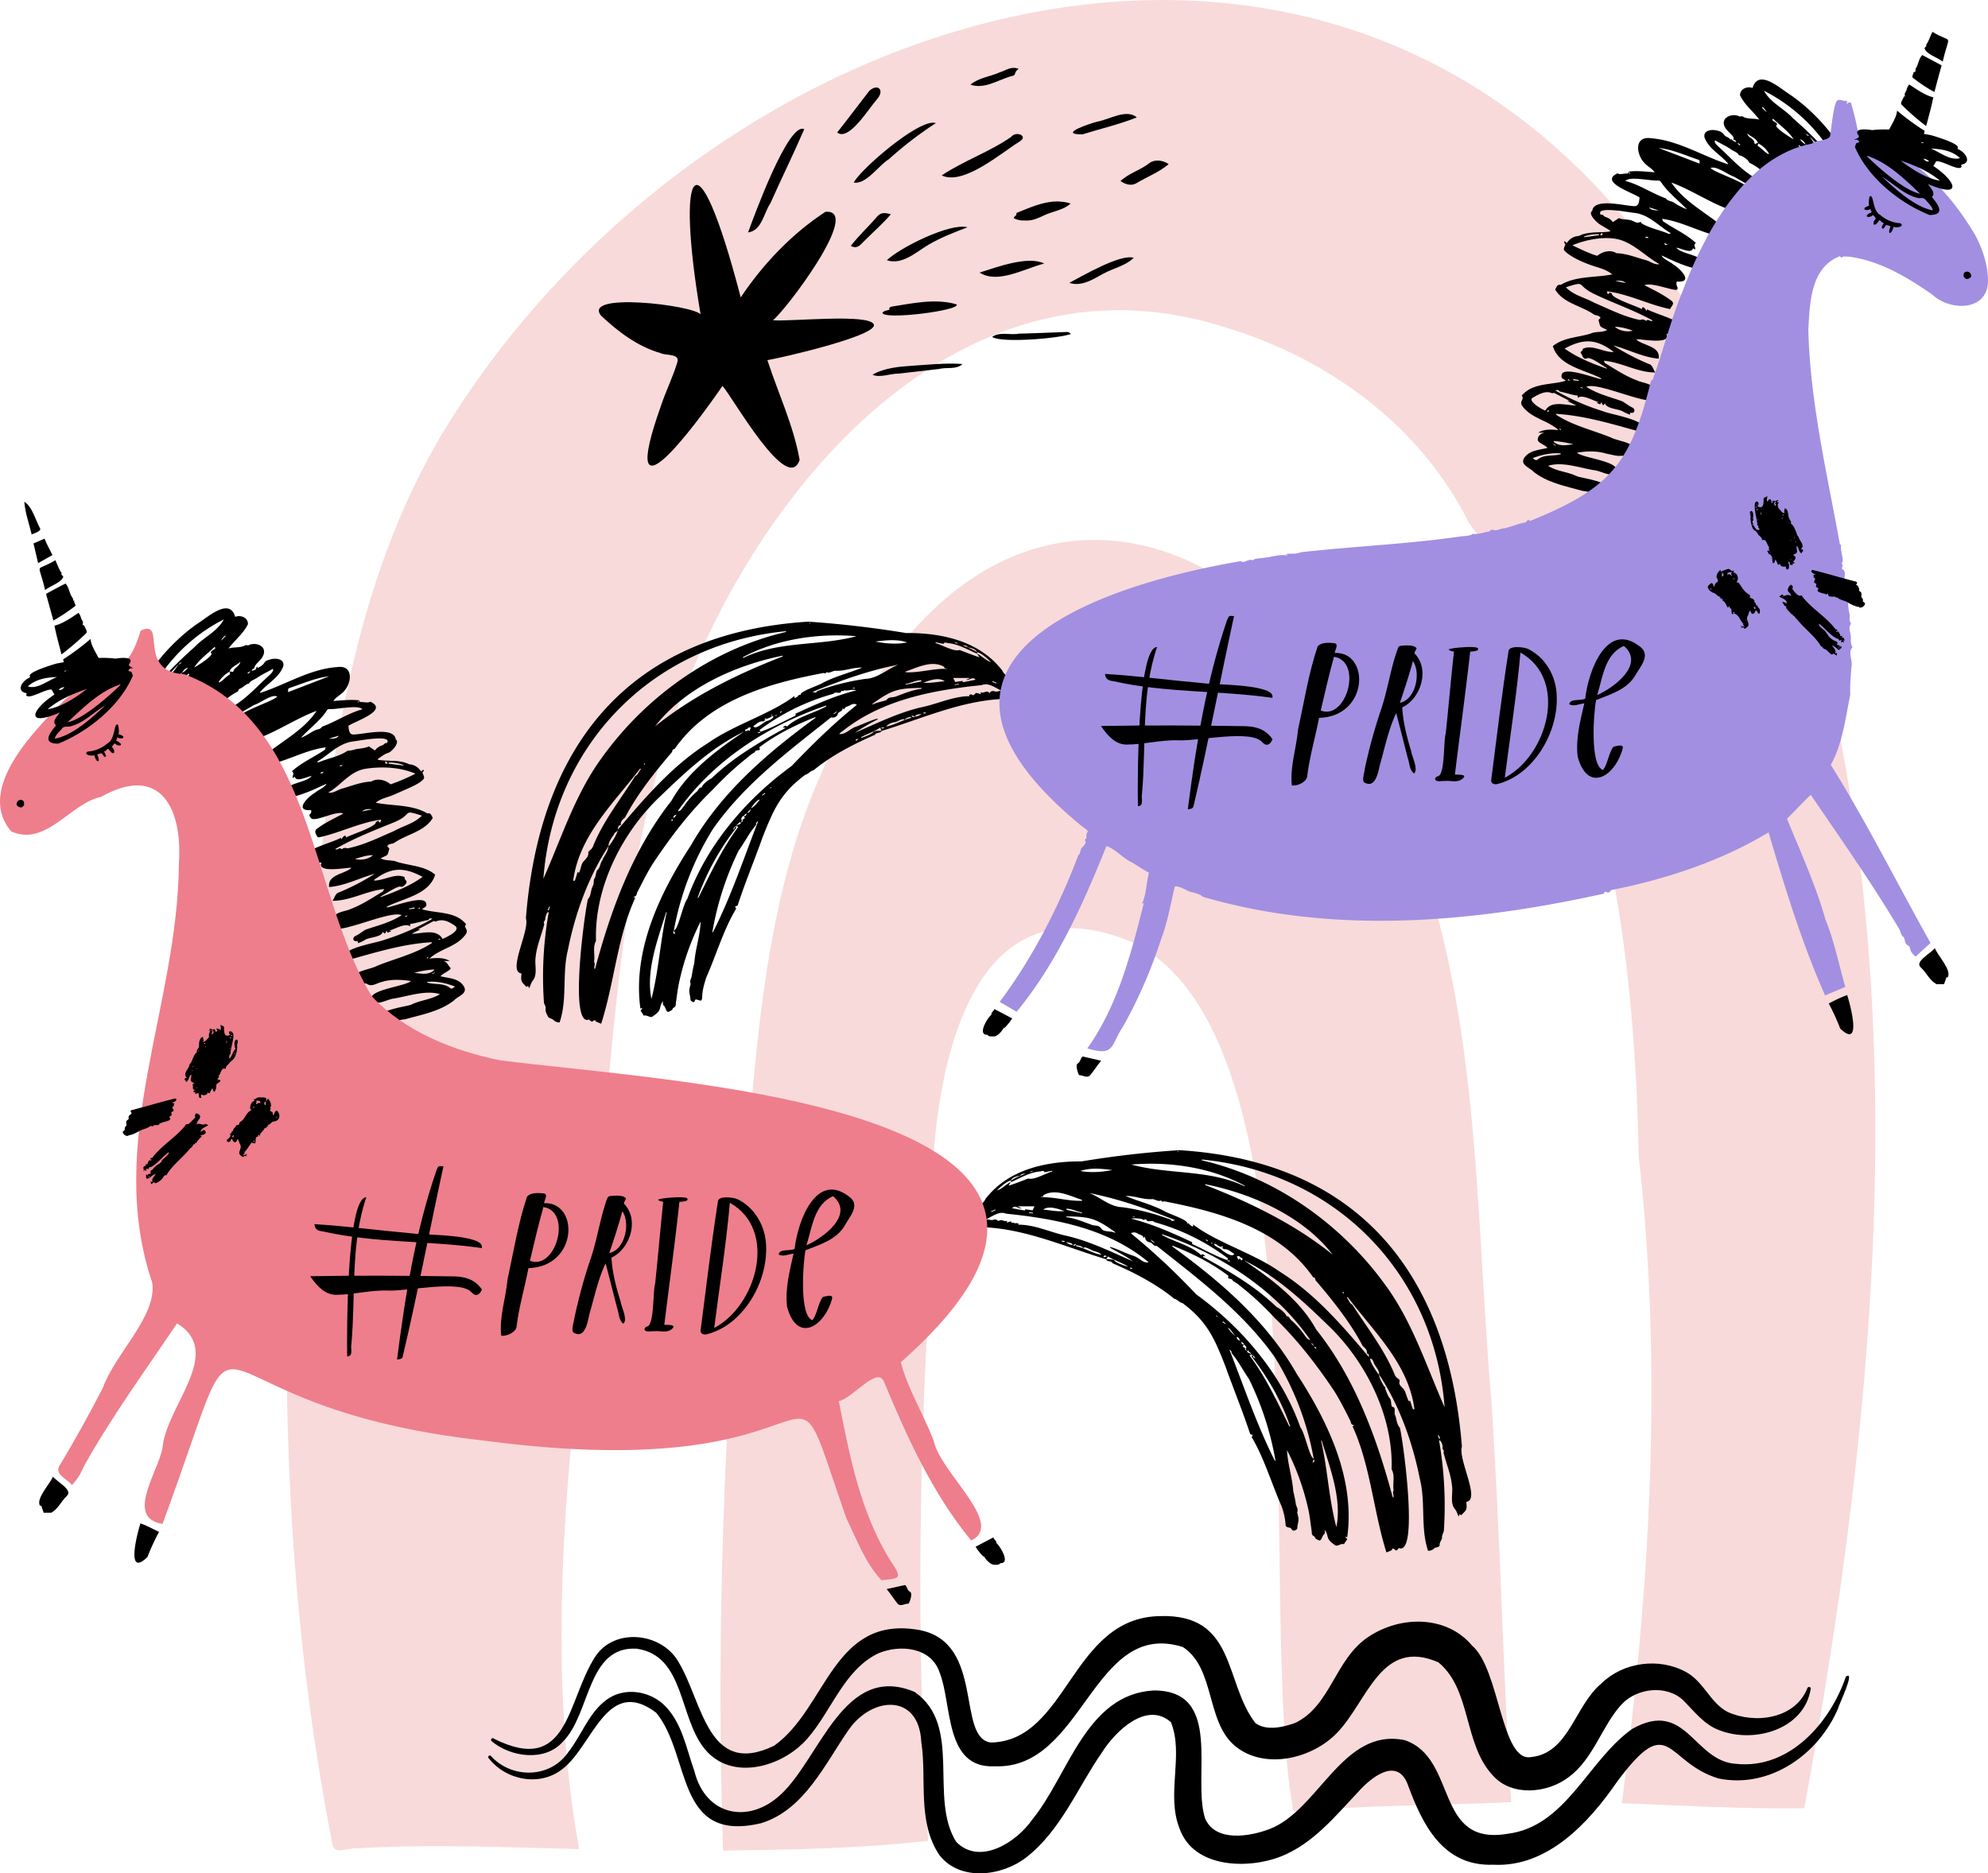 <svg xmlns="http://www.w3.org/2000/svg" width="1080" height="1018" viewBox="-0.001 0.017 1080.007 1017.957" style=""><g><g data-name="Слой 2"><g data-name="Pride76_283541076"><g fill="#f8dada"><path d="M980.2 982.6c-32.9.5-65.7-1.5-99.1-2.7 15.1-116.4 22.4-234.1 9.2-351-2.5-121.1-19.6-244.2-92.4-345-26-52.3-75.7-88.7-130.9-105.6-128.8-42.2-231.9 59.8-283.2 169-46.9 97.7-49 207.7-60.1 313.5-12.8 113.9-29.5 230.4-9.1 344-40.5-1-80.6-2.8-121.1-.4-4.2-.4-11.3 3.6-12.8-1.6-31.8-162.3-30.4-328.8-11.5-492.5 9.9-94.5 21.8-192.1 71.4-275.3C387-5.7 739.5-110.8 913.3 160.6c139.9 248.1 116.6 551.6 66.9 822z"></path><path d="M821 979.3c-39.2 1.8-78.6 1.5-118.3 5.1-20.7-110.2 20.8-425.9-90.4-473.6-97.2-37.6-108.9 100-105.9 165.7-7.2 107.9-8.9 215.8-2.2 323.8-36.9 4.2-74.3 4.8-111.4 5.3-3.9-117.1.6-234.6 10.7-351.3 9-97.8 11.7-203.9 72.9-285.8C552.8 252 670.3 280 734.2 390.9c71.9 109.7 65.3 245 76 370.3 4.9 72.4 6.2 146.1 10.8 218.1z"></path></g><path d="M46.1 373.8c-.8 0-1.4.8-2.1.4s-.6.2-1.1.3-.1-.9-.1-1.3a1.8 1.8 0 0 0-1.6 1.1l-1.5-.4c1-2.3-.9-1.9-1.2-3.8a48.8 48.8 0 0 1-4.2-11.8 134 134 0 0 0 14.9-11.1c.4 6.5 9.1 13.9 5.5 19.7-.2 1.1-1.2 1.1-2 1.1s-.2.8-.4.9-1.2 1.8-2.4 1.7l-.8 1.5a3 3 0 0 1-.4-.8c-.3.1-.2 1-.9.5s-.5 1.7-1.4 1.7l.3-.6h-.1l-.9.6.4.3z"></path><path d="M33.4 355.6c-1.3-5.2-2.8-10.3-3.8-15.6 4.9-1.3 9-4.3 13.1-7a9.5 9.5 0 0 1 1.3 2.7c.2 1.2 1.4 1.9 1 3.2s.5.5.7.7l-.3.4c.3.2.6.1.7.7s1.8 2.7.5 3.6a142.9 142.9 0 0 1-13.2 11.3z"></path><path d="M41 329.2a100.1 100.1 0 0 1-12 8l-4-14.5c3.5-1.9 7-3.8 10.6-5.6 2 2.2 2 5.1 3.5 7.3s-.2 1.6.8 1.9.4.4.3.5.8 1.5.8 2.4z"></path><path d="M30.1 304.4c1.1 2.4 1.8 4.9 3.4 7-.5 1 .4 1.2.9 1.9-.8 3.2-7.2 5.1-9.9 7.3-3.8-16.4-5.8-9.2 5.6-16.2z"></path><path d="M24.2 292.7c1.3 3.3 2.8 5.8 4.3 8.9l-7.8 4.4c-.9-3.7-1.7-7.2-2.5-10.7z"></path><path d="M13.2 272.6c4.5 3 6 9.9 8.6 14.6.8 1.4-3.5 2.7-4.6 3.2-1.4-6-3.5-11.5-4-17.8z"></path><path d="M601 684.3c-22.7-6.8-45.5-17.4-69.9-17.5-3.2-.2-10.1 2.7-9.9-2.5a2.4 2.4 0 0 1 2-1.5c1.7.1 2.7-1.3 4-1.9s.9-2.5 1.8-3.5 5.5-3.4 6.3-5.8c12.3-16.1 32.9-20.6 52.3-20.5a529.5 529.5 0 0 1 53.1-6.1c97.5 6.1 146.1 67.2 153.5 161.1-2.2 6.9 10.3 29 2.4 30 .4 4.5.2 4.2-2.8 7.3l-.8-.6-.6 1.3c-.8-1.8-1-2.9-2.1-4.2-2.7-3.4-.8-8.6-1.5-12.7-.6-6.2-3.2-12-4.6-18 .7-.9-.7-1.5-.5-2.5s-.7-4.3-1.9-3.9a206.3 206.3 0 0 1 2.6 49c-.2 1.2-1.1 2.4-1 3.6s-1.4 2.6-1.3 4.1-2.1 1.1-2.8 1.8a4.8 4.8 0 0 1-3.5 1.4c-4.2-12.5-1.2-26.4-4.5-39.3-3.9-19.6-11.1-39.8-22.1-56.5.3-2.6-2.3-4.3-3-6.7-.3-.8-.7-1.8-1.9-2s.1-2.6-1.7-2.7c.3-2-1.1-3-2.3-4.1-6.7-12.8-16.3-24.8-25.7-35.8 0-1.1-.6-1.5-1.2-1.5-18.3-26.5-51.2-35.6-80.9-41.3-1.2.2-.8.5-1.8-.5-1.4.9-3.1-.6-4.6-.7-5 .4-9.8-1.9-14.6-1.7 7.1 3 14.6 4.7 21.4 8.4 1.8 1.2 12.9 4.7 12 6.5h1a3.3 3.3 0 0 0 2.3 1.7v-1.1c13.1 10 32.7 15.5 47 25.6 19.4 12.1 34.9 30.3 49.2 47.3-.5 1.3 3.8 7.9 4.8 8.7.3 2.4 1.7 4.4 2.8 6.5 1 0 .3.9.6 1.3s1.1 3.5 2.4 5 .2 4.4 1.8 4.8.4 3.2 1.1 4.4.7 4.9 2.6 6.8c1.8 7.3 10.4 70-.6 65.4-.6.8-1.2 1.9-2.1.9s-2-.5-1.5.2l-3.1 1.3c-7-22.1-8.7-47.4-18.4-68.5l1-.6c-1.6-.1-1.9-1.1-2.1-2.2-2.7-5.4-5.4-10.8-8.6-16-9.5-14.3-20.3-28.3-32.6-40.1a160.2 160.2 0 0 0-19.1-17.7 17.4 17.4 0 0 0-3.6-2.4c-.2-.9-.9-1-1.6-1.2s-1.4-.3-.8-1.6c-9.2-7-19.7-12.2-30.4-16.4l-.2.4c26.3 19.1 51.4 40.7 67.7 69.3 16.9 25.9 31.8 57.1 27.4 88.7l-1.2-.3 1.2 1.4-1.8 2.7c-2.1-.6-3.5 1.9-5.3.2-5-3.5-2.5-4.4-5.2-8.1a4.4 4.4 0 0 1 0 2.3c-1.6.8-1.4 4.8-3.7 3.2-.7-.3-1.5-.6-1.6-1.6-1.7-1-1.6-1.2-1.7-3-.5-3.4-.9-6.9-1.5-10.3a133.9 133.9 0 0 0-11.9-33.8c.3 7.5 2.9 14.9 3.4 22.5a57.8 57.8 0 0 1 1.4 7c.4 1.4 1.4 2.7.7 4.3 1.1 4.4.8 3.7.1 7.9.1 1.3-.6 1.7-1.6 2s-1.4-.7-2-1.3-2.8 0-2.8-2a35.2 35.2 0 0 0-2.3-10.2c-5.3-12.1-9.1-25.1-15.7-36.6-.5-.7-.5-.7.2-1.8l-1.4-.5c-4.1-12.4-9.1-24.6-13.5-36.9-6-15.3-9.9-24.3-23.3-34.3-1.7-.3-2.7-2-4.4-2.3-9.9-8.1-21.8-14.3-33.5-19.3-.8-1.6-3-.6-3.6-2.2a11 11 0 0 1 4.4.4c.1 1.2 5.3 3 6.7 3.4s.1-.2.1-.3c-3.5-2-7.2-3.1-10.4-5.2-.7.3-1.4-1-2.1.1s1.4 0 2.1-.1-.5 1.1-.7 1.7zm113 47.5a1.2 1.2 0 0 0 1 1.1c.3-1.1-.7-.8-1.1-1.1s-.2-1.7-1.7-1.9l1.8 1.9zm-36.8 2.2a7.6 7.6 0 0 0-.4-1.1c.9-1-.5-1.6-1-2.4s-.6-1.2-1.6-1.1c.5.7.7 1.6 1.7 1l-.8 1.3a11.8 11.8 0 0 1 1.8 1.3c-1.3-.3-.2.8.4 1 .6 1.8 1.6.6 2.4 2.2l-.9.3c9 12 15.1 25.3 21.7 38.7a.5.5 0 0 1 .4-.2c-4.8-13.9-12.1-26.4-21.1-38.1l1-.5c-.2.7-.1 1.2.8 1.6s-.5-1.1-.8-1.6l-1-.2c-.1-1.4-1.7-1.4-1.8-2.8-.1.3-.1.6-.2.9l-.6-.3zm-94.4-57.5c.6.5 1.2.7 1.8-.6l-1.8.7c-.5-1.5-2.4-1.2-3.6-1.7a5 5 0 0 0 3.6 1.6zM554 638.9c-1.7.3-4.2.9-4.9 2.7-1.8-.1-6.2 3.9-7.5 5.3 2.9-.9 4.8-3.3 7.5-4.6l-1.2 2c3.8-1.2 7.1-2.5 10.7-3.9 3.2 1 9.6-2.9 13-3.8v-.4l-4.2.8c-.3-1.3-1.8-.4-2.8-.4-5.6.6-10.4 3.6-15.4 5.8v-.9a38.7 38.7 0 0 1 8-3.7c-1.2 0-2.4 0-3.1 1.1zm117.9 87.5c-.2 1.4 1 1.7 1.8 2.3-.4-1-.6-2-1.8-2.2s-3.8-5.3-4.8-4.8c1.5 1.9 2.8 3.6 4.8 4.7zm-83.4-48.1c-.9-1.3-2.2-1.3-3.5-1.6s-.1.4-.2.5c4.8 1.1 8.7 3.8 13.6 4.7-1.3-1.6-3-1.6-4.7-2.3s-4.6-2.6-5.2-1.3zm72.3-2.1l-2.9-.9v.4h1.8c-.5 1.4 2.5 2.2 3.4 3s6.4 5.2 7.4 2.6c-1.8-.9-3.1-2.7-5.5-2.5-.3 0-.8-.6-1.2-1h.6v-.3l-.9-.4v.2l.4.5c-1.1-.4-2.4-.7-3.1-1.8s.2-.7-.6-.9l.6.9zm-105.7-19.5c-2.4 0-3-1.8-5-.5v.4l6.6 1.2.4-.6-.8-.2 4.7.7 1-2.2h-9.2zm111.5 28a1.1 1.1 0 0 0 1.8.4l-1.8-.3.6-.9a118.4 118.4 0 0 0-40.1-19.8c-1.2-1.5-3.6.6-4.4-1.4-.1-.2-1-.1-1.2.2s-.8-.5-1.3-.5-3.2-.7-5.7-.2c11.7 3 22.3 7.7 33.1 12.8 0 .4.1.7.1 1 6.3 2.9 12.4 6.5 18.9 8.7zm47.2 107.9a20.7 20.7 0 0 1-.8 2.1c1.7-.3.9-1 .7-2a156.8 156.8 0 0 0-21.1-55.1c-17.2-24.4-41.2-42.4-64.2-60.6-1.8.4-2.3-1.7-3.7-1.9s-2.7-1.2-2.6-3.2l-.8.9c-.3-1.7-1.9-1.7-2.9-2.3s-2.4-1.3-4-.3a369.7 369.7 0 0 1 35.4 33.1c24.9 18.1 46.3 43.2 56.6 72.2 2.6 3.3 5.1 17.1 7.4 17.1zM675 684.5c.3-1.1-1.1-.9-1.5-1.6s-1-.2-1.6-.2l.8 1.7c.4.2.8-1.1 1.3 0s.7 0 1.1 0c14.5 9.8 30.9 21.6 39.9 38 21.1 26.5 32.9 58.8 41.6 91.2h.4c.3-1.3-.7-2.5.1-3.8-.6-3.8.9-7.9-1.1-11.4 1-28.6-13.8-58.5-34.7-78.4-13.9-13.5-28.7-27.2-46.3-35.5zm-22.1-54.4v.4c40.5 9.4 76.6 35.2 100.6 69 14.1 19.7 21.6 43.3 31.3 65.2-5.5-72.7-59.1-127.6-131.8-134.6zM603 678c.1-.1.1-.2.1-.4 4 1 7.9 3.3 12.1 4.6s5.6 4.4 8.8 3.7c-21.8-18.2-50.1-23.6-77.5-26.4-3.6-1.6-7.5 1.6-10.9 3.1 1.5-.1 2.6.6 3.9.3a2.3 2.3 0 0 1 2.7.5.5.5 0 0 0 .5 0c1.4-1.1 2.7.6 4.5 0a5.6 5.6 0 0 0-.2 1c4-1.6 1.4.4 3.3 0 .3-.1 1.1.5 1.4.3s1.2.1 1.7.1a1.9 1.9 0 0 0-.2.7c9-.1 17.7 4.3 26.5 6.1 12.6 3 24.1 8.7 35.8 13.8-3.9-2.9-8.3-5-12.5-7.4zm51.7-34.5v.4c24.6 9.6 48.6 21.2 69.3 37.9-16.1-20.9-43.7-33.2-69.3-38.3zm37.9 150.3l.3-.2a164.3 164.3 0 0 0-14.4-44.3c-3.1-4.4-5.6-9.4-9-13.5-1.1-1.2.4-1.1-1.6-2.4 8 20.3 14.8 40.8 24.7 60.4zm-39-111.3v.5c14.1 7.7 28.5 16.1 40 27.3 1.2.3 5.4 3.7 5.2 4.9 1.5-.1 1.8 1.4 2.6 2.1a42.6 42.6 0 0 1 7.2 8.1c1 1.1 1.4 2.5 3.2 2.7-19.1-27.6-49.1-46.7-80.5-57.4v.4c6.8 3.8 15.7 5.7 21.2 10.9.8-.6 1.1-.6 2.4.7l-1.1-.2zm78.6 22.3l-.5.4c1.1 1.2 1.4 3 3 3.8 7.9 12.3 17.1 23.9 22.8 37.5.9 3 3.4 2.5 2.8 4.3s1.6 3.1 2.5 4.4 1.4 4.2 2.6 6.3l.6-.4c.6 1.6 1 3.1 1.6 4.7h.8c-3.1-24.5-21.9-42-36.2-60.9zm-56.1-60.2c0-.1.1-.2.1-.3-18.5-10-40.7-13.2-61.6-11.5 20.3 5.6 42.1 2.5 61.5 11.8zM718 782.8h-.3c3.5 15.3 4.2 31.6 8.3 47 3.1-15.3-3.5-32.2-8-47.1zM591.8 648.3c6.2 2.4 11.1 7.5 18 7.7a120.1 120.1 0 0 1 23.8 5.9c.9.4 2.8.6 2.9 1.6l2-.4c-15.3-6.2-30.6-11.6-46.7-14.8zm13.9 21.6c.1-.1.2-.2.2-.3-10.5-7.5-13.6-8.5-26.6-8.6v.4c4.7.6 9.2 2.5 13.6 4.1 1.8.8 4.1 0 5.4 2.1s5 1.1 7.4 2.3zm-40.3-19.3c7.5-.3 14.8 2.2 22.4 1.9v-.5c-6.6-2.1-14.4-6.4-21-2.5.1 1.3-.9.6-1.5 1.1zm38.9-14.8c-5.8-.7-11.7-1.4-17.4.5 4.8 1 11.5.7 17.4-.5zm-26.1 22.3c-3.2-1.2-8.4-3.1-11.5-.8 3.9.3 7.5 1.2 11.5.8zm1.2-1.3v.6l8.4 1.9v-.4c-2.8-.6-5.5-2-8.4-2.1zm202.4 125l.6-.2-.9-1.8-.4.2.7 1.8zM538.4 658.2l.2.4 2.2-1v-.4l-2.3 1zm86.8 15.4a2.4 2.4 0 0 0 2.2 1.6l-2.2-1.6zm40.4 45.8l.2-.2-1.4-1.2-.3.4 1.5 1zM559 658.7v.4l2.2.3v-.4l-2.3-.3zm.6-22l.2.3 1.3-.6v-.2l-1.4.5zm17.1 37.5a1.1 1.1 0 0 0 1.9.2l-1.9-.2zm39.7-12.9v-.3h-1v.2zm-2.3 27.5l-.2.3c1 1.1 1.8 0 .2-.3zm41.8-14.3l.3-.4-.9-.6-.2.3.8.7zM640 626l.2-.3c-.6-.4-.8-.3-.2.3zm89.7 75.9l-.4.2.6.8.3-.2-.5-.8zm-68.2 13.7v-.3l-.7-.4c0 .1-.1.2-.1.3z"></path><path d="M195.3 380.7c.1.3.3.8.4.8 1.9-.2 3.9.7 5.5-.2 10.2 4.7-8.3 10.6-11.9 13.1.2 2.2.3 5.1 3.2 4.7 5.2-.1 21.6-4.5 22.5 2.7 2.4 1.6-2.2 6.8-4.1 7.3s-3.8 2.1-5.6 3.3a.7.7 0 0 0 .1.5c5.5.9 11.8-.2 16.8 2.4a8 8 0 0 1 6.5 3.9l1.3-1c.5.7-.1 1.1-.5 1.6 1 2.9 1.7 2.8-.9 4.9s-9 4.6-13.6 6.7-7.5 2.1-10.9 4.8c8.9 1.8 18.8.9 27.2 5.3 1.5 1.3 2.1-1.1 3.8 3-4.6 7.5-14.2 8.8-20.9 13.5-1.2.7-3 .3-3.8 1.8l1.1 1.3c-1.1 4.4-.5 3.1-4.7 5.3 2.9 1.6 5.9.7 8.8 1.9 6.9 2.2 15.1 2.1 20.8 7-3.3 10.9-17.3 12.8-26.3 17.4 0 .2.1.3.1.4 3.7-.5 20.1-7 21.3-2.3.6 2.1-.8 1.9-2.2 3.3 7.9 2.4 18.1.9 23.9 8.1-1.7 2.2 2 2.8-.5 5.9-4.9 6.5-13.6 7.4-19.4 12.8 3.7-.4 7.8-.7 11 1.3h-3.5c2.1.4 2.6 2.4 3.8 3.6s-4.1 3-5.3 4.7c4.4 1.1 9.7 1 12.5 5.2s-3 5.5-5 7.8c-7.7 6.1-17.6 7.8-26.8 10.4-3.7.1-11.1 3.7-13.7.7-3.5-5.4 13.6-7.5 17-8.6 5-2.6 10.9-2.7 15.7-5.8-7.8-2.3-17.1 1.1-25 2.4-3.8.5-7.8 3.4-11.6 1.9-5.3-6.5 17.2-8.2 20.9-11.4-5.2-.8-10.8-1.1-15.9.5-2.5.5-5.2 2.7-7.6 1.3s-2.1.7-2.6-1.5c-2.6.3-5 1.9-6.1-1.4 1.1-4.5 9.6-5 13.6-7.1 10-4.1 20.9-6.5 30-12.5l-.2-.4c-15.6.9-30.7 5.6-45.7 9.8l-1.9-1.9c-.1-4.9 17.6-7.5 21.9-9.2a129.1 129.1 0 0 0 26.1-11.4c-1-.4-1.7-.4-2.1.6-3.3.6-6.5 1.7-10 2.2v1.3c-2.5-2.1-8.3 1.5-11.3 2.3l1.1.3-2 .8a4.6 4.6 0 0 0-.7-1c-.4.8-.6 2.5-1.9.5-.8 3-6.9 2.9-9.5 4.3a16.4 16.4 0 0 1-4 1.9 5 5 0 0 1-.2-1.2c-2.5.8-3.3-1.7-1-2.8s4-2.8 5.8-3.5c6.5-2.2 13.2-3.8 19.1-7.7-6.6-3.1-38.6 13-38.3 5.5l2.5-2.8c-3.6-4 6-4.8 8.2-6.1 6.2-2.3 11.7-6.1 17.3-9.4.2 0 .4-.7.8-1.4-9.8 1-18.2 6.4-28.1 6.4 1.3-1.7 1.5-4 3.6-4.6a119.1 119.1 0 0 0 19.4-10.1c-8.1 2.2-16.3 6.6-24.8 7.2-.9-6.7 7.9-6.9 11.9-10.2v-.3c-2.8 0-18.9 3.1-16-2.8-2.4 0-12.3 2.3-8.6-2.6-3.1-4 16.1-8.7 19.1-10.9l.2.9c.7-.7 1-2 2.4-2a4.4 4.4 0 0 0 .2 1c2.7-1.6 16.4-5.8 16.2-8.4l1.3-.7a5 5 0 0 0 1 1.1l.6-1.7c-11.7 1.5-22.4 7.2-33.8 9.6-.8.2-1.1-.7-1.4-1.2s-1.3-2.2.2-3.4c4.5-3.4 9.4-5.6 14.4-8.3-3.8-1.9-15.5 5-17.6 2.4s.7-1.5.1-4.3c-9.6.7-1.7-7.3 2.1-9.4 1.6-1.5 5.6-3 6.2-4.9-6 2.8-11.9 5.6-18.3 7.1-3.2.7-2.3-2-4.6-2.4 1-5.3 11.8-5.1 14.9-8.9-2.4.2-8.4 3.6-9.1.4l-1.2.7c-.2-1.8 1.2-2.3-.4-3.7 5.4-4.9 11.9-7.6 17.9-11.7.1-.2.2-.7.4-1.3-12.1 1.6-22.8 8.7-34.8 10v-1.4h-.8c-.5-2.7 1.9-3.8 3.6-5.1 9.2-7.4 20.5-13.3 27.1-23.3-9.6 3.4-20.6 10.6-30 14.2-2.6 2.6-8.3 3.1-8.3-1.7l1.8-1.1-.3-.4c-2.5.6-1.4-1-3.8-1.1a5.7 5.7 0 0 0-.1-1.2c-12.9-5.4 16.3-13 19.3-16.5-3-1.5-9.2 3.6-12.6 4.6-6.2 3.7-12.4 6.9-18.3 11.1l-.3-.9c-.5.5-1.3-.5-1.9.3s-.7-.7-.7-.9-.5-3.4 1.7-3.3 1.3 0 1.3-1c1.6-2.1 4.9-3.2 7.2-4.8 7.4-4.5 13.2-11.2 19.6-16.9.8-.9 1.8-1.7 1.8-3l-.3-.2c-2.8 1.7-5.7 2.9-8.4 4.8-1.1.8-3.8 1.7-4.2 2.9l-.4.3c-1.8.3-2.9 2-4.5 2.6s-.7 1.5-1.7 1.8a33.1 33.1 0 0 0-7.7 5.6c-.7 1.1-1 0-1.7.7-3.2 2.7-7 6.5-11.2 6.8.2-1 .4-1.8.5-2.6h-.9l5.9-5.7c-6 1.6-12.5 9.2-19 5.6a1.4 1.4 0 0 0-.2-1.5h-.4c.1.5.3 1 .4 1.4-2-1.4-.5-4.7.4-6.4-1.6-.3-1.7-.5-1.4-2.5l-.7 1.1c-2.7-3.1 7.9-9.5 10-11.9l-.3-.4a43.3 43.3 0 0 0-10.2 8.9c-2.7.8-4.1 4.1-7.1 4a7.1 7.1 0 0 0-.1-1.4c-.6.1-1.3 0-1.4-.7s-.1-1.5-.2-2.5c6.5-8.4 14.4-15.9 22.3-23 5.1-5.3 12.1-8.2 15.7-14.8-20.3 10.1-36.6 28.5-44.7 49.7 1.4 1 1.9-1.1 3.1-.5-2.7 3.3-3.8 1.3-6.1-.7 1.1-.9 0-1.9.4-2.9h-.4l-.6 1.7H73c3.9-17.2 20.4-35.6 35-45.5 5.2-3.3 16.7-13.8 19.8-3.2 3-1.2 7 .4 6.9 4-2.6 5.2-6.9 8.4-10.6 13.2 2.9-.9 5.4-.3 8.2-1.3.8-.3 1.5-.9 2.4-.3 3.6-2.2 10.4-.1 8.4 5.1-.9 2.7-4 4.3-5 6.8.6 1.4-.6-.5-1.4 1.9 1-.4 2.3-.3 2.6-1.7s.7.2.9 0 2.5-1.2 3.3-2.6 1.9-1.5 3.1-1.9c2.8-1 8.2-.5 7.3 3.6-2.2 6.2-8.7 9.4-12.7 14.2l.2.3c13.9-4.5 27-13 41.7-14 9.5-1.4 8 9.5 3 13.9-1.6 1.5-3.6 2.5-5 4.5 4.8-.3 9.6-.9 14.3-.3l-1.1.8.2.3.9-.8zM99 365.6a9 9 0 0 0 3.1-2.8 4.6 4.6 0 0 0-3.1 2.8 8.1 8.1 0 0 0-3.1 3 7.5 7.5 0 0 0 3.1-3zm25.7-.6c1.2-.5 1.8.9 2.2-.6s3.2-2.3 3.7-4.8c-2.1 2-5.1 2.7-5.9 5.4a15.8 15.8 0 0 0-5.9 5.6l.3.3c2.2-1.2 3.7-3.3 5.9-4.5-.1-.6-.2-1-.3-1.4zm-27.8-4.1c-3.8 4.7-8.7 8.5-12.3 13.3l.4.3c3.7-4.5 9.3-8.4 11.9-13.6 1 0 1 0 1.9-1.3a13 13 0 0 1-1.9 1.3zm17.6-6c-.2-1.8 3.4-1.9 2.1-3.4-3.7 3.6-8.3 6.8-11.1 11.2 1-.4 11.7-7.1 9-7.9zm122.4 145.9l-1.3-.3-8.5 4.5h1.3l-4.8 2.4c5.4.1 13.5-3.1 16.8 2.8 2-.8 10.3-4.6 6.8-7.1s-6.8-3.9-10.3-2.4zm-58.5-70.2c2.6.8 5.3-1.7 7.9-2.2 5.1-1.5 10.1-3.5 15.4-3.7 3.2-2 7.7-.9 10.5 1.5a99.8 99.8 0 0 0 13.5-5.8c-8.3-3.5-17.9-4-26.8-2.7s-13.5 9-20.5 12.9zm3.8 30.7l.2.3a3.7 3.7 0 0 0 1.8-.5c.7-.7 1 .6 1.7.2a2.8 2.8 0 0 1 2.8-.3c8.8-1.7 16.9-5.8 25.1-9.3 5.1-2.9 11.1-4.1 15.4-8.5-11.5-3.6-4.1-.8-15.5 3.8s-21.5 8.6-31.5 14.3zM172.1 414c.7.1 1 .3 1.1.2 4.9-2.1 10.3-2.9 14.9-5.8.4-.2.8-.6 1.2-.5s2.5-.3 3.7-.7 5.3-.5 7.4-1.6l3.3 2.2a7.4 7.4 0 0 1 4-2.8c.9-.2 1.2-1.5 2.5-1.2 3.3-5-16.1-1.1-18.5-.9-7.9 1.1-12.8 7.1-19.6 11.1zm24.8-28.6c-2.5-2.6-13.7.2-17.9-.1a1.6 1.6 0 0 0-1.6 1c-3.7 5.6-9.5 9.7-13.9 14.6 2.3-.8 4.7-2.5 6.9-3.7s3.5-.6 4.5-2.3c7.5-2.7 14.1-7.3 22-9.5zm6.4 92.8v.3c5.4 0 11.8-4.3 16.6-1.8-.4 1.1.8 1.6 1 2.4s-1.9 3.3-3.3 2.7-8.6 4.2-10.8 5.3v.4c7.9-2.9 15.8-6 22.8-11-10.3-5.5-17.1-5.3-26.5 1.7zm-93.9-104.6l-.3-.3c-2.8 2.1-12.2 7-12 10.4 3.4 0 7.7-1.6 9.2-3.5-.1-2.7 1.8-4.5 3.1-6.6zm47.1 2.5l22.3-8.6c-7.1.8-14.2 3.9-21.1 6.2-1.2.4-1.2.5-1.2 2.4zM232 533.6v.3c4 1.3 8.7.1 12.3 2.8.9.8 1.4.6 2.9-.6-4.8-1.9-10.3-3.1-15.2-2.5zm3.8-6.4v-.4a54.4 54.4 0 0 0-10.7 1.8c3.7.5 7.7 1.4 10.7-1.4zm-42.9-60.4c3.4.9 7.7-.1 9.7-2.1-3.3 0-6.4 1-9.7 2.1zm18.2-52.4v.6l8.1 1v-.3a20 20 0 0 0-8.1-1.3zm-14.4 26.5l5.5-1.1c-2.4-.4-4.3 0-5.5 1.1zm-18-39.5c3.1.1 4.5-.4 5.3-1.6l-5.3 1.6zM75.6 383.6l.5.2c.4-1.3.9-2.5 1.3-3.7a5.7 5.7 0 0 0-1.8 3.5zm149.6 110.1a1.3 1.3 0 0 0-.1-.6l-2.9.6a.6.6 0 0 0 .1.4zM122.6 345.6l-.3-.3c-.8.9-1.8 1.6-2.1 2.8l2.4-2.5zm-27.5 24.2l-.3-.3c-1.7 1-1.7 1-2.1 2.4l2.4-2.1zM85 376c1.2-.2 2.2-.5 2.3-1.8L85 376zm-5.8.7c-1.3 1-1.3 1-1.2 2.3l1.2-2.3zm55.2-11l.3.3c.5-.2 1.1-.4 1.2-1.3l-1.5 1zm-48.6-.9l.2.3c.4-.4 1.1-.5 1.1-1.5l-1.3 1.2zm89.9 54.5l-1.9.7c1.1.4 1.6.4 1.9-.7zm44.3 78.6l.2.4 1.1-.6-.2-.3-1.1.5zM74.5 381.5l.5.2c.1-.5.3-1 .4-1.5h-.3l-.6 1.4zm110.1 34.4c0 .2.1.4.1.6l1.3-.4v-.4l-1.4.2zm24.9-2.3c-.7 1.3.4 1.9 1.1 1l-1.1-1zM234.7 529l.2.3 1.4-.8v-.2l-1.5.7zM83.9 367.9c.7 0 1.1-.2.9-1.1l-.9 1.1zm-1.6 3.3h-.4a4.2 4.2 0 0 1-.4 1l.3.2.5-1.1zM227 493.8c1.1.1 1.1.1 1-.7l-1 .7zm12.2 16.7c-.4-.6-.5-.5-.9-.1s.4.3.9.1zm-158-137.4l-.4-.3a1.5 1.5 0 0 0-.2 1.3h.2l.4-1.1zm150.6 147.8c.8-.2.8-.2.7-1.1l-.7 1.1z"></path><path d="M76.4 342.7c14.6-6.9-2.6 22.3 23.8 23.7 70.6 26.7 67.7 118.6 101.8 175 18.1 19.3 44.4 29.6 69.3 34.7 87.3 11.7 377.4 23.5 218.1 164.1 3.3 13.7 12.3 28.2 17.8 42.6 3.6 17.5 39.1 45.4 20.4 54.3-21.1-25.6-34.8-56.2-47.4-86.3-3.5-8.7-17 9-24.5 10.6 5.8 29.2 11.8 62.5 30.1 89.8 4.8 7.5.5 6.5-6.9 7.5-8.6-8.9-13.7-22.6-19.2-33.9-37.6-108.5 8.2-14.8-197-42C89.9 763.5 141 685.3 88.3 828.1c-20.5-3.3-2.4-28.2 0-41.4 1.9-22.7 33.8-51.6 7.9-67.6-16.8 25-35.4 50.5-50.3 77.1-2.2 4.5-2.4 5.8-6.8 10.8-2.8-3.6-9.2-5.5-7-10.2 8.4-13.8 16.3-28.2 23.7-42.5 6.7-18.8 29.6-39.1 26.9-57.3-25.8-76.4 13.9-149.4 14.5-228 2-29.4-9.9-54.2-42.3-36-16.9 3.6-29.8 27.2-48.8 18.8-19.7-23.2 13.2-55.4 29.5-72 23.7-18.5 33-10.6 40.8-37.1z" fill="#ee7e8c"></path><path d="M30.4 394.1c-2.4-2 .7-4.9 2.1-6.9-19.1 8.1-15.4-1.6-2.9-9.8-.6-.9-1-1.7-1.6-2.7-3.5-.3-12.2 5.6-13.8 3.1l.3-1.1c-6.1-1.1-2.5-6.6 1.2-8.3.4-.2.8-.5.5-1-1.1-2.2 12.8-6.4 14.8-6.9 10.4-1.9 21.4-3.9 31.9-2.6 2.5-.5 10.9-1.3 7.1 3.1.1 1.3 1.4 1.4 2.4 2.1h-1.5c-.4.5-1.2.6-1 1.6 2.2.3 1.5.8 2.3 2.4-7 16.5-24.1 30.3-40.5 37-8.9.1-4.9-5.6-1.3-9.9zm11.4-30.7c-2.5 0-4 .3-4.7 1.3l6.1-1.7a1.7 1.7 0 0 0-1.4.4zm-5.1 29.1c8.5-1.8 22.4-14.1 28.8-20.4l-.2-.2c-11.4 3.9-19.9 12.5-28.6 20.6zm-6.9 8.9c9.8-1.8 20.2-11.4 27.4-18.1-6.4 3.7-11.8 9.8-19.4 11.5-1.5.2-3.1-.3-4.1 1.1s-3.6 3.3-3.9 5.5zm17.4-27c-7.3 2.4-15.4 5.9-21.3 11 7.9-1.4 15-6.2 21.3-11zM15.1 373c5.2 1.7 11-3.3 15.9-5.1-5.8.2-11.5 1.1-15.9 5.1zm16.8 1.9c1.6.2 2.2-.6 3.1-1.5a4 4 0 0 0-3.1 1.5zm3.1-10.3v.3l1.4-.4v-.2l-1.5.3z"></path><path d="M64.1 393.8a11.7 11.7 0 0 1 .4 4.5c.2.2.1.4-.1.4s0 .2-.1.3a4.9 4.9 0 0 1 2.8 1.3c-.1.1-.2.2-.2.3s.1.2.1.4a3.6 3.6 0 0 1-3.2-.3c-.1.1-.3.2-.2.5s.1.5-.3.6a1.5 1.5 0 0 0-.1.7 1.8 1.8 0 0 0 1 .4c.5.6 2.4 1.5 1 2.2-3.7-.1-1.8-2.8-4.4.7.4.8 1.4 1.5 1.2 2.4s.5.1.2.5H62v.3c-1.2 1-2.2-1.2-3-1.9s-1.1.9-1.8 1-.2.4-.6.3 1.3 1.8.9 2.8l-.4-.2v.5c-2.4-1.9-.5-2.8-4.3-1.5 2.2 4.7-.5 4.9-1.6.3-1.2.8-6.2-.2-3.6-1.9a18.3 18.3 0 0 0 10.7-4.4c4.5-2.2 3.4-11.6 5.8-10.2z"></path><path d="M28.8 802.4c1.8 2.6 11 7.2 7.6 10.4s-4.5 6.8-8.5 9.2h-4.2l-1.3-3.9-.6.2c-2.6-3.7 5.3-11.9 7-15.9z"></path><path d="M76.3 827.8c3.7 1.3 6.8 3.1 10.1 4.6a120.7 120.7 0 0 0-6.3 13.7c-12 11.6-5.5-13-3.8-18.3z"></path><path d="M530 840.5l9.7-5.1c.2 1.3 1.7 1.7 1.6 3.1 2.1 1.7 7.8 11.2 2.2 10.9-1 1.2-2.2.9-3.5.9s-3.6-1.8-4.7-3.5-1.1-.8-1.4-1.3a27.9 27.9 0 0 1-3.9-5z"></path><path d="M481.7 863.5l10-2.2c1.2.9 1.1 2.9 2.7 3.7s-.2 5.7-.8 6.4c-2.1 0-4.5 1.8-6 0s-3.7-5.2-5.9-7.9z"></path><path d="M105.9 594.1a2.5 2.5 0 0 0 .2-.7c-.8.2-.8.2-1.1-.5l.8-.5c-.4-.5-1-.3-1-1.1s.1-1-.1-1.8.7-.3.9-.9c-3.5-1.3-1.2-2.4-1.8-4.8-1.3 1.3-1.1 3.5-2.8 4.2a1 1 0 0 0-.8-1.2 10.4 10.4 0 0 1 .4-1h1c-2.5-2.4.6-4.4 1.2-6.8.2-.5.2-1 .7-1.2s2.1-5.8 3.6-6c-.8-1.2 1-2 1-3.3s0-4.6 2.2-5.1c-.1 1 .7 1.9 0 2.6 1.1.4 2.1-1.3 2.9-2s-.2-1.7.7-3.1-.8-.2-.4-.8.7.3.8-.2-.2-.3-.5-.3a1.5 1.5 0 0 1 .1-.6c1.6 0 .9.9 2.7.2l.6 1.5c1-.4 1.1-.8.4-1.5s1.6-.1 2.2.6c.5-1-.2-2 .1-3 .5.8 1.8.5 1.8 1.6.1 2.6 0 5.6 3.4 3.9-2-2 .7-2.7 1.5-.7s-1 6.9-1.4 10.4c.4 1-.4.7-.5 1.3s-.3 1.3 0 1.9 2.1-4.2 2.9-4.9-.2-.8 0-1.4c-1.2-5.1 2.8-5 1.2-1.3a13 13 0 0 1-1.5 7.3 10.4 10.4 0 0 1-2.4 2.3c-.6 1.4-2.5 1.9-2.2 3.7-2.5-1.3-2.6 2.5-4 3.8.9 1-1.2 1.2-.3 1.8s.9.3 1.3.5-.6 1.2-1.2 1.5-.5.3-.8.6 0 3-1.2 4.2c-.9-.4-.8-1.3-1.1-2a10.8 10.8 0 0 0-1.5 2.8l-1.3-.4v.8c-.9.4-1.7 1-2.8.4s-.3 1.2-.5 1.7c-1.9.3-1-1.5-1.5-2.6s.5-.7.4-1.5.3 2.4-2.3 1.7zm10.2-33.1c-.2-.6-.3-1.1-.9-1.3s0 .7.5 1l-.6.3c.1.3-.3.8.2 1.2l.8-1.2zm7.3 4.5h-.2a2.8 2.8 0 0 0-.3 1.3h.2l.3-1.3zm1.5-2c0 .8.1.9.9.6l-.9-.6zm.8-.4l.5-.4c-.3-.5-.5-.1-.8 0l.3.4zm-.7-2.1v.2c.2.3.6.1.5-.3zm-14.2 5.7c.2.3.3.9.6.5s-.1-.5-.6-.5zm-5.6 12.8l-.3-.3a.4.4 0 0 0 0 .6l.3-.3zm22.1-7c.4.2.4.2.6-.1s-.4-.2-.6.1zm-20.3 8h-.2l.4.6h.1l-.3-.6zm4.9-11.8l-.2-.2-.3.5c.3.2.4-.1.5-.3zm13 .6l-.2.2c.4.5.7.2.2-.2zm-17.6 21.5c-.5 0-.5.2-.3.6l.3-.6zm10.9-3.5l.2-.2c-.1-.3-.5-.1-.2.2zm10.4-21.5c-.2.3-.1.3.1.5s0-.3-.1-.5zm-23.9 15.9c-.3-.2-.4-.3-.5 0s.3.2.5 0zm3.5-10.7c-.3-.1-.4-.3-.5 0s.2.2.5 0zm20.4-2.5c-.1-.1-.2-.1-.2-.2s-.1.4.2.2z"></path><path d="M79.3 638.7l.6-.6c.2.2-.1.6.4.7.2-1.9 1.8-.1 1.5-1.6s.8-1.1 1.2-1.8 2.2-2.6 3.8-3.1c0-.7 1.1-.7 1-1.4s4.5-3.5 3.8-4.8c-3.3 2.5-6.1 6.2-9.6 8.1-.9 0-.9 0-1.2.8s-.7-.3-1.2.1 0 .6 0 1-.7-.3-1.1-.3a2.1 2.1 0 0 1-.4.6c-.3-.5.2-.9.4-1.4l-.7.3c.1-1.2.3-1.8 1.7-1.8l-.6-.6c.2-.3.5-.2.8-.2s.6-.1.5-.5.5-.9.7-1.5 1.3.5 1.5-.7h-.8c.1-.7.2-.7 1.1-.8 4.8-6.6 13.1-11.3 18.1-17.8 0-.4.8-.7 1.2-.5s3-2.6 3.9-3.5-1-.3.6-2.4c1.1.1 2.7 1 2.1 2.4s-1.8 2.2-1.7 3.7c1.1-1.2 2.4.2 3.8 0s.4.6.9.4-.4-.5-.5-.8 1.5.4 2.1.7c-1.5 1.1-3.9 1.5-4.2 3.7 1-.4 1.6-1.8 2.5-.5s-.8 2.1-2.1 2.2.1.4.2.6-1.9 1.9-2.6 3-.4.9-1.1.5c.3 1.3-.9.6-1.1 1.5s-1.2 1.2-1.7 1.9c-3.9 4.8-9.7 9.1-12.7 14.3-1-.1-1.5.6-1.9 1.4s-2.3 2.4-4 3l-.8-.6-1.6 1.1-.3-1.6 1.1.5c-.8-1.8.8-2.9 1.7-4.4-1.7.3-2.5 1.6-4 2.3s-1.1-.6-1.3-1.5zm2 .5a.4.4 0 0 0-.6 0c0 .4.5.5.6 0zm19.6-26.8c-.1-.1-.2-.3-.3-.1s.1.2.3.1z"></path><path d="M132.9 626c.2 1.2-1.2 1.3-.7 1.7s1.4-1.2 2.2-.3a2 2 0 0 1-1.1 0l.8.9-1.6-.2-.2.7c-4.8-2.1-.4-4-1.8-6.9-.7-.8-.5-2.2-1.5-3-.6 2.6-2.2 2.2-2.9 0-1-.1-.3 1.2-1.6 1.6s-1.8-1.1-.7-1.5-.1.4.2.5 0-.4-.2-.5 1.8-1.1 1.3-2.4.2-.4.3-.4.3-1.3 1-1.6a.5.5 0 0 0 .3-.4c0-.8.6-1.1 1-1.6s.6-1.4 1.5-1.3.7-1.2 1.2-1.6c2.5-1.3 3.1-4.4 5.2-5.9s.8-.5.4-1.2.3-4.3 2.3-4.3a7.9 7.9 0 0 1-.4-.9l.5-.4c0 .2.1.3.1.5s.8-1.3 2.6-1.2 3.9-.3 3.6 1.4.5-.4.9-.6 2.7 3.8 1.1 4.7c.5.4.3.9 0 1.5s1.6.7 1.5 1.7.4 1.1.7.5c.7-2.2 1.6-2.8 2.6-.4s-.8 4.2-2.6 4.3-2.1 2.3-4 1.9c1.4.5.5.9-.4 1l.4.3c-.1.7-.6.1-.9.3s-.7 1-1.1 1.5-1.7 1.6-1.9 2.8 0-.6-.6-.5-.1.5-.1.8c-1.8.3-1.3 1.7-1.5 3.2s-1.8-.3-2.3.4-2.3 3.5-3.6 4.9c-.8-.5-.6.3 0 0zm8.5-26.5c.4-1.5-1.4-1.5-2.4-1.3l.4.6c0 .5-.5.6-.3 1.1s1.2-1.1 2.3-.4zm2.9 1a2.4 2.4 0 0 0-.4-2.3c0 .4-.1.7-.1 1.1h-.4c.3.4.2 1.1.9 1.3zm-18.2 17c.6 1.4.9 0 .9-.9l-.9.9zm12.3 3c0-.6-.3-.6-.7-.7s.2.8.7.7zm-.1-19l-.2-.2c-.4 0-.6.2-.5.8l.7-.6zm12 6.1c.4-.3.3-.4 0-.7s-.2.4 0 .7zm-12.5-8.4c0-.1 0-.1.1-.2s-.6.6-.1.2zm-6.2 25c-.2-.3-.2-.2-.4-.1s.2.2.4.1z"></path><path d="M93.6 599c.1.8 1 .2 1.1.8s-.2.2-.3.4.4.6-.5 1.2 1.4 1.9-.1 2.6-.7 0-.8.4c.8 2.7-.4 1.2-1 2.8 2.1 1.9-3.3 2.3-4.4 3s-.9-.7-.9.3-1.7.9-3 .9a1.2 1.2 0 0 1-1.9.3c-1.4 1.5-3.8 1.7-5.7 2.7s-4.1 2.3-6.2 2.5c-.3.6-.8.3-1.2.3s-2.1-.9-2-2.3a5.2 5.2 0 0 0 1.1-1 2 2 0 0 1 .9-2.2c.1-1-.6-2.5.6-3.1s.1-1.5.8-2.2a3.3 3.3 0 0 0 .3-.6c.7.2.6-.7 1.2-.8-1.7-2.2.7-1.7 2-2.3 7.2-1.9 14.5-4.1 21.7-5.8 1.5.6-.6 2.3-1.7 2.1z"></path><path d="M287.1 689.1c-2 10.4-5.1 20.8-6.4 31.3 0 3.4-5.3 5.9-8.4 5.4-1.2-10 2.5-20.4 3.4-30.4 3.3-15.1 5.7-30.5 10.6-45.1 2-2.4 6.2-2.1 9-1.8s.4 3.7.3 5.3c19.1-.8 18.5 34.5-8.5 35.3zm.8-4c14.1 5.5 23.1-26.8 7.3-29.2-2.7 9.7-5 19.4-7.3 29.2z"></path><path d="M416.2 677c.9 19.8-12.5 43.3-32.5 48.1-1.5.3-3.3-.4-3.1-2.1 3-23.3 5.8-46.9 9.4-70 0-3.5 8.7-2.4 10.8-1.3 9.5 4.7 15.1 14.9 15.4 25.3zM388 721.6c22.9-11.9 34.9-53.2 8.5-68-2 22.7-5.6 45.3-8.5 68z"></path><path d="M437.6 679.4c-1.3 6.5-3.5 35.8 3.8 38 2.7-3.7 3-9.2 5.6-12.6 1.5-.3 5.9-1.9 5 1.1-4.3 15.3-19 24.1-24.4 4.3-1.2-9.8 1.4-19.5 3.5-29-2.7.3-5.6 1.9-8.1.5.6-3.4 6.1-1.6 8.7-3.1 1.6-14.8 11.8-43.2 30.4-27.7 5.1 4.6-.9 10.7-3.2 15.1-4.5 7.7-13.5 10.3-21.3 13.4zm15-29.4c-10.4 4.4-11.4 17.2-14.5 26.7 9.3-4.1 26.2-16.7 14.5-26.7z"></path><path d="M340.1 651.4a10.1 10.1 0 0 0-1.2 2.6c8.6 8.6 3.5 24.6-6.7 29.4.4 8.1 2.5 16 4.9 23.7.5 3.1 4.1 10.1 1.5 12.2-2.4-1.8-2.3-5.4-3.2-8-2.2-8.4-4.2-16.5-6.4-24.8-4.1 8.6-6 18.1-8.7 27.2-1 4.1-2.2 13.9-8.4 10.6-2-.8-.1-5.7 0-7.4a281.9 281.9 0 0 1 8.9-32.7c3.6-10.5 5.1-21.6 8.7-32 .4-.9.6-2 1.7-2.2s7.8-1 8.9 1.4zm-9.1 29.5c8.5-1.7 11.6-16.1 7.1-22.7-2.1 7.7-4.5 15.1-7.1 22.7z"></path><path d="M360.3 653.1c-1-.3-2-.3-2.7-1.1s14.9-2.3 15.8-.7-2.8 1.6-4.3 1.8c-2.4 22.4-5.5 44.5-8.2 66.8 1.4.1 7.1-.3 4.2 2.2s-6.5.9-9.7 1.3c-1.7-.2-4.4.8-5.3-.9a1.9 1.9 0 0 1 1.5-1.7c3.9-.9 3-18.9 4.3-23.2 1.6-14.8 2.8-29.6 4.4-44.5z"></path><path d="M240.9 633.8c-7.4 33.9-13.8 68.1-21.8 102-.5 2.5-.4 2.5-3.4 3 4.4-34.5 10-69.8 21.4-102.8 1-2.5 1.1-2.5 3.8-2.2z"></path><path d="M170.8 665.2c18 1.1 35.8 3.5 53.8 5.1 5.2.8 39.5.4 37.1 7.9-28.6-4.1-57.7-2.6-86.1-9-2.2-.3-4.5-.6-4.8-4z"></path><path d="M199 650.6c-8.7 25.5-5.7 53.3-8.1 79.8-.6 2.3 1.3 6.5-2.3 6.7-.2-11-.4-86.5 10.4-86.5z"></path><path d="M168.5 693.5c27-.5 51.8-.3 78.4.1 5.7.1 11.2 1.7 14.9 7.1-1.2 3.2-3.5 4-5.6 1.6-5.9-7-34.8-.6-45-1s-19.1 2.3-28.7 2.3c-5.5 0-9.8-4-14-10.1z"></path><path d="M13 436.9h.1c0 .3.1.6-.2.8s-.2.5-.6.6-.3.6-.7.4a2.7 2.7 0 0 1-2.6-1.4c0-3.8 4.7-3.1 4-.5z"></path><g><path d="M1033.8 86.7c.7 0 1.3.8 2 .3s.7.2 1.2.4V86a2.1 2.1 0 0 1 1.7 1.1l1.5-.3c-1-2.4.9-2 1.1-3.8a51.4 51.4 0 0 0 4.3-11.9 134.2 134.2 0 0 1-15-11c-.4 6.5-9 13.9-5.4 19.6.2 1.2 1.1 1.1 2 1.2s.1.7.3.9 1.3 1.8 2.5 1.7.5.9.8 1.5a3.4 3.4 0 0 1 .3-.8c.4.1.3 1 .9.5s.5 1.6 1.5 1.6l-.3-.5h.1l.8.7-.3.3z"></path><path d="M1046.4 68.5c1.4-5.2 2.8-10.3 3.9-15.6-4.9-1.3-9-4.4-13.1-7a7.8 7.8 0 0 0-1.4 2.7c-.1 1.1-1.3 1.9-1 3.1s-.4.5-.7.8l.4.3c-.3.2-.6.2-.7.8s-1.8 2.6-.5 3.5a128.9 128.9 0 0 0 13.1 11.4z"></path><path d="M1038.9 42a80.8 80.8 0 0 0 12 8c1.3-5 2.5-9.4 3.9-14.5l-10.5-5.6c-2.1 2.2-2 5.1-3.6 7.4-.2.6.3 1.6-.8 1.9s-.3.4-.3.5-.8 1.4-.7 2.3z"></path><path d="M1049.8 17.3c-1.2 2.3-1.8 4.9-3.4 7 .5.9-.5 1.2-.9 1.8.7 3.3 7.2 5.1 9.9 7.4 3.8-16.5 5.7-9.3-5.6-16.2z"></path><path d="M478.9 397.2l-.7-1.8c.6.2 1.3.9 2 .1s-1.4.3-2-.1c-3.3 2.2-6.9 3.3-10.4 5.2a.6.6 0 0 0 .1.4c1.3-.5 6.5-2.2 6.7-3.5a16 16 0 0 1 4.4-.4c-.7 1.6-2.9.6-3.7 2.2-11.7 5.1-23.5 11.2-33.4 19.3-1.7.3-2.7 2-4.4 2.4-13.5 10-17.3 19-23.3 34.2-4.4 12.4-9.5 24.6-13.5 36.9l-1.4.5c.7 1.1.7 1.1.2 1.9-6.7 11.4-10.4 24.5-15.8 36.6-1 3.3-2.1 6.6-2.2 10.1s-.9 2.5-2.8 2-.8 1.7-2 1.3-1.7-.7-1.6-1.9c-.7-4.2-1-3.6.1-8-.7-1.5.3-2.8.6-4.2a59.4 59.4 0 0 1 1.4-7.1c.5-7.6 3.2-14.9 3.4-22.5a136.4 136.4 0 0 0-11.8 33.7c-.7 3.5-1.1 6.9-1.6 10.4-.1 1.8 0 2-1.7 3-.1.9-.9 1.2-1.6 1.6-2.3 1.5-2-2.5-3.6-3.3a5.2 5.2 0 0 1-.1-2.2c-2.7 3.6-.1 4.6-5.2 8-1.7 1.7-3.2-.7-5.3-.1a22.9 22.9 0 0 0-1.7-2.7l1.1-1.4-1.2.2c-4.3-31.5 10.5-62.7 27.5-88.7 16.3-28.6 41.4-50.1 67.7-69.3l-.2-.3c-10.7 4.2-21.2 9.4-30.4 16.4.5 1.3.5 1.4-.8 1.6s-1.4.3-1.7 1.1a17.2 17.2 0 0 0-3.5 2.5 168.1 168.1 0 0 0-19.1 17.6c-12.4 11.9-23.1 25.9-32.6 40.2-3.3 5.1-5.9 10.6-8.7 16-.2 1-.4 2.1-2 2.2l1 .6c-9.7 21.1-11.4 46.3-18.5 68.4l-3.1-1.3c.6-.7-1.1-.7-1.4-.1s-1.6-.2-2.1-.9c-11 4.5-2.4-58.2-.6-65.4 1.8-1.9 1.4-4.6 2.5-6.8s.3-3.4 1.1-4.5.6-3.7 1.8-4.8 1.3-3.5 2.4-5-.3-1.2.6-1.3c1.2-2 2.5-4 2.8-6.4 1.1-.8 5.3-7.5 4.9-8.8 14.3-16.9 29.8-35.1 49.1-47.2 14.3-10.1 33.9-15.7 47-25.6v1.1a3.6 3.6 0 0 0 2.4-1.7h1c-.9-1.8 10.1-5.2 11.9-6.5 6.9-3.6 14.3-5.4 21.5-8.3-4.8-.3-9.7 2-14.6 1.7-1.5 0-3.3 1.6-4.6.7-1 1-.7.7-1.8.5-29.8 5.6-62.6 14.8-80.9 41.3a1.3 1.3 0 0 0-1.3 1.5c-9.3 10.9-19 23-25.6 35.7-1.2 1.1-2.7 2.1-2.3 4.2-1.8 0-1.4 1.6-1.8 2.7s-1.5 1.1-1.8 2-3.3 4-3.1 6.7c-11 16.7-18.2 36.8-22.1 56.5-3.2 12.9-.2 26.8-4.5 39.3a4.8 4.8 0 0 1-3.4-1.4c-.7-.7-2.5-.9-2.9-1.8s-1.5-2.5-1.3-4.2-.8-2.3-.9-3.5a200.6 200.6 0 0 1 2.6-49c-1.2-.4-1.9 3.1-1.9 3.8s-1.3 1.6-.5 2.6c-1.5 6-4.1 11.8-4.7 17.9-.7 4.2 1.2 9.3-1.5 12.8-1 1.3-1.2 2.4-2 4.2a6.1 6.1 0 0 1-.6-1.3l-.9.6c-2.9-3.1-3.1-2.8-2.7-7.3-7.9-1.1 4.6-23.1 2.4-30 7.4-94 55.9-155 153.4-161.2 17.8 1.2 35.6 3.3 53.2 6.2 19.4-.2 40 4.4 52.3 20.5.8 2.4 4.5 3.7 6.2 5.7s.2 3.1 1.8 3.6 2.4 1.9 4.1 1.8 1.8.7 2 1.5c.2 5.3-6.7 2.4-9.9 2.6-24.5 0-47.2 10.6-69.9 17.5zm-113 47.4a18.1 18.1 0 0 0 1.7-1.9c-1.4.3-2 .8-1.6 2s-1.4-.1-1.2 1.1.9-.7 1.1-1.2zm36.7 2.3l-.5.2a3.1 3.1 0 0 1-.2-.8c-.2 1.3-1.8 1.4-1.8 2.7l-1.1.2-.7 1.6a1.1 1.1 0 0 0 .7-1.6l1.1.5a135.6 135.6 0 0 0-21.1 38.1l.3.2c6.7-13.3 12.8-26.6 21.8-38.7l-1-.3c.9-1.6 1.9-.4 2.5-2.1.6-.2 1.7-1.4.4-1.1l1.7-1.3-.7-1.2c1 .5 1.2-.3 1.7-1.1-1.1-.1-1.1.9-1.7 1.1s-1.8 1.5-1 2.5a4.9 4.9 0 0 1-.4 1.1zm98.1-59.1c-1.2.5-3.2.2-3.6 1.6l-1.9-.7c.6 1.4 1.2 1.1 1.9.7a5.7 5.7 0 0 0 3.6-1.6zm25.1-36c-.6-1.2-1.8-1.1-3-1.1a38.7 38.7 0 0 1 8 3.7v.8c-5-2.1-9.8-5.1-15.5-5.7-.9 0-2.4-.9-2.7.4l-4.3-.9v.5c3.5.9 9.9 4.8 13 3.7 3.7 1.4 7 2.7 10.8 4l-1.3-2c2.7 1.3 4.6 3.6 7.6 4.6-1.4-1.4-5.8-5.5-7.6-5.3-.6-1.8-3.1-2.4-4.9-2.7zm-113.1 82.8c-1-.6-4.3 3.6-4.7 4.7s-1.5 1.3-1.8 2.2 1.9-.8 1.7-2.2c2.1-1.1 3.4-2.9 4.8-4.7zm78.7-43.4c-.6-1.3-4 1.1-5.2 1.2s-3.5.8-4.8 2.4c4.9-.9 8.8-3.6 13.6-4.7 0-.2-.1-.3-.1-.5s-2.7.3-3.5 1.6zm-72.4-2.1l.7-.9c-.8.2-.9.4-.6.9s-2 1.3-3.1 1.8l.4-.6h-.2l-.8.4v.3h.6c-.5.3-.9 1-1.3 1-2.4-.3-3.7 1.5-5.4 2.5 1 2.5 5.6-2.2 7.3-2.7s3.9-1.5 3.5-2.9h1.9v-.4c-1 .3-2 .5-3 .9zm108.1-20.7h-9.3a15 15 0 0 1 1.1 2.2l4.6-.7-.7.2a2.1 2.1 0 0 0 .4.6l6.6-1.3v-.4c-2-1.2-2.7.6-5.1.5zm-94.9 20.5v-1.1c10.8-5 21.5-9.8 33.1-12.7-2.5-.6-3.7.1-5.6.1s-1.2-.4-1.3.5a1.6 1.6 0 0 0-1.3-.2c-.7 2.1-3.1-.1-4.3 1.5a119.6 119.6 0 0 0-40.2 19.7l.7.9-1.8.4c.8.5 1.4.4 1.7-.4 6.6-2.2 12.6-5.8 19-8.7zm-58.8 99.5c10.4-29 31.8-54.1 56.7-72.2 11.2-11.7 22.7-23 35.4-33.2-1.6-1-2.9-.2-4 .4s-2.6.6-2.9 2.2l-.8-.9c.1 2.1-2.2 1.8-2.6 3.2s-1.9 2.4-3.7 1.9c-23 18.3-47.1 36.2-64.2 60.7a157.7 157.7 0 0 0-21.2 55c-.1 1.1-1 1.7.7 2l-.7-2c2.3 0 4.8-13.9 7.3-17.1zm31.4-91.1c-17.6 8.3-32.3 22.1-46.2 35.5-21 19.9-35.8 49.9-34.8 78.5-2 3.5-.4 7.6-1.1 11.4.9 1.2-.1 2.4.2 3.7h.4c8.7-32.4 20.5-64.7 41.5-91.3 9.1-16.3 25.5-28.2 40-37.9h1.1c.5-1.1.9.1 1.3-.1l.7-1.7c-.5 0-.9-.5-1.5.3s-1.9.4-1.6 1.5zm22.1-54.3c-72.7 7-126.2 61.9-131.7 134.5 9.7-21.8 17.1-45.5 31.3-65.1 24-33.8 60.1-59.6 100.5-69v-.4zm49.9 47.9a118.5 118.5 0 0 0-12.4 7.3c11.7-5 23.2-10.8 35.8-13.8 8.8-1.7 17.5-6.1 26.5-6.1a6.4 6.4 0 0 1-.2-.7c.5 0 .9-.6 1.7 0s1-.5 1.4-.3-.7-1.7 3.3 0a8.9 8.9 0 0 1-.2-1.1c1.8.7 3.1-1.1 4.4 0s.5.2.6.1a2.4 2.4 0 0 1 2.7-.6c1.2.4 2.4-.4 3.8-.3-3.3-1.5-7.2-4.7-10.9-3.1-27.3 2.8-55.7 8.2-77.4 26.5 3.2.6 5.9-2.8 8.8-3.8s8-3.5 12-4.5a.6.6 0 0 1 .1.4zm-51.7-34.6c-25.5 5.2-53.1 17.4-69.2 38.4 20.7-16.7 44.6-28.4 69.3-38a.8.8 0 0 0-.1-.4zm-37.8 150.3c9.9-19.5 16.7-40.1 24.6-60.4-2 1.4-.5 1.2-1.5 2.5-3.5 4.1-5.9 9.1-9.1 13.5a163 163 0 0 0-14.3 44.3zm39-111.2h-1.1c1.3-1.2 1.5-1.3 2.4-.6 5.5-5.3 14.4-7.2 21.2-10.9v-.5c-31.5 10.8-61.4 29.8-80.6 57.4 1.8-.1 2.2-1.5 3.3-2.7a38.8 38.8 0 0 1 7.1-8c.9-.8 1.1-2.3 2.7-2.2-.3-1.2 4-4.5 5.2-4.9 11.5-11.1 25.8-19.6 40-27.3v-.4zm-78.6 22.3c-14.4 18.9-33.1 36.3-36.3 60.9h.9c.5-1.6 1-3.1 1.5-4.8l.7.5c1.2-2.1 1-4.6 2.6-6.3s2.6-2.8 2.5-4.4 1.9-1.4 2.8-4.3c5.6-13.6 14.9-25.2 22.7-37.6 1.7-.8 1.9-2.6 3.1-3.7l-.5-.4zm117.6-72c-20.9-1.7-43.1 1.5-61.7 11.4.1.1.1.3.2.4 19.3-9.4 41.2-6.3 61.5-11.8zm-103.4 150c-4.6 14.9-11.1 31.7-8 47.1 4-15.4 4.8-31.7 8.3-47.1zM488 361.2c-16 3.1-31.3 8.6-46.6 14.8l2 .4c.1-1.1 2-1.2 2.8-1.7a128.3 128.3 0 0 1 23.9-5.8c6.9-.3 11.8-5.3 17.9-7.7zm-6.4 19.2c1.3-2 3.6-1.2 5.3-2 4.5-1.7 8.9-3.5 13.7-4.1v-.5c-13.1.2-16.1 1.1-26.7 8.7l.3.3c2.3-1.2 5-1.5 7.4-2.4zm32.8-16.9c-.5-.6-1.5.1-1.4-1.1-6.7-3.9-14.5.3-21 2.5v.4c7.7.4 15-2.2 22.4-1.8zm-21.5-14.4c-5.6-1.9-11.5-1.2-17.3-.5 5.9 1.3 12.6 1.5 17.3.5zm20.3 21.1c-3.1-2.4-8.3-.5-11.5.8 4 .3 7.5-.5 11.5-.8zm-12.7-.6c-3 .1-5.6 1.5-8.5 2.1v.4l8.5-1.8v-.7zM298 494.7c.3-.6.5-1.2.8-1.9l-.4-.2-.9 1.9.5.2zM541.4 371l-2.2-.9-.2.4 2.2.9.2-.4zm-86.7 15.4l-2.2 1.7a2.8 2.8 0 0 0 2.2-1.7zm-40.5 45.9l1.6-1.1-.3-.3-1.5 1.1.2.3zm106.6-60.7l-2.2.3v.3l2.3-.2v-.4zm-.5-22.1l-1.4-.5c0 .1-.1.2-.1.3l1.3.5.2-.3zm-17.2 37.6l-1.8.2c.8.7 1.4.5 1.8-.2zM464.5 374v-.2h-1.1v.4zm1.3 27.6c-1.7.3-.9 1.5.1.4s-.1-.2-.1-.4zM424 387.4l.8-.8-.2-.2-.9.6.3.4zm15.9-48.6c.6-.5.3-.6-.3-.2l.3.2zm-89.8 76l-.4.8h.3l.5-.7-.4-.2zm69 13.2l-.2-.3-.6.5v.2z"></path><path d="M884.6 93.6l.8.8.3-.3-1.1-.8c4.7-.7 9.4 0 14.3.3-1.4-2-3.5-3-5-4.5-5-4.5-6.5-15.3 2.9-14 14.8 1.1 27.9 9.6 41.8 14.1l.2-.3c-4.1-4.9-10.5-8-12.8-14.2-.9-4.2 4.6-4.6 7.4-3.6a5.3 5.3 0 0 1 3.1 1.9c.8 1.4 2.4 1.4 3.3 2.5s.6-.7.8 0 1.7 1.4 2.7 1.8c-.9-2.4-2-.6-1.5-2s-4-4.1-5-6.8c-2-5.1 4.9-7.2 8.5-5.1.9-.6 1.6 0 2.4.4 2.7 1 5.2.4 8.1 1.2-3.6-4.7-7.9-7.9-10.5-13.2-.1-3.5 3.9-5.1 6.8-4 3.1-10.6 14.7 0 19.9 3.3 14.6 9.8 31.1 28.3 35 45.4h-.3l-.6-1.6h-.4c.3 1-.7 2.1.4 3-2.3 2-3.4 4-6.2.6 1.3-.6 1.7 1.6 3.1.5a93.4 93.4 0 0 0-44.7-49.7c3.6 6.6 10.7 9.5 15.7 14.9 8 7 15.9 14.6 22.4 23-.1.9-1.6 1.6-.2 2.4-.1.8-.8.9-1.5.8a6.6 6.6 0 0 1-.1 1.4c-2.9 0-4.3-3.3-7-4a43.7 43.7 0 0 0-10.3-8.9l-.2.3c2.1 2.4 12.7 8.8 10 11.9l-.7-1c.2 2 .2 2.1-1.5 2.4.9 1.8 2.4 5.1.4 6.5.2-.5.3-1 .5-1.4h-.5a1.3 1.3 0 0 0-.1 1.5c-6.6 3.6-13.1-4-19.1-5.6l6 5.6-.9.2c.1.8.3 1.6.5 2.6-4.3-.3-8.1-4.2-11.3-6.8-.7-.8-.9.3-1.6-.7a29.8 29.8 0 0 0-7.7-5.6c-1-.3-1.1-1.2-1.7-1.8s-2.7-2.3-4.5-2.6a.4.4 0 0 1-.4-.4c-.4-1.1-3.1-2-4.2-2.9-2.7-1.9-5.7-3.1-8.4-4.8l-.4.3c0 1.2 1.1 2.1 1.9 2.9 6.4 5.8 12.2 12.5 19.6 16.9 2.2 1.7 5.5 2.7 7.2 4.9-.1 1 .5 1 1.2.9 2.2 0 .9 2.3 1.7 3.4s-.4.6-.6.8-1.4.2-2-.3l-.2.9c-5.9-4.2-12.1-7.4-18.3-11-3.4-1.1-9.6-6.1-12.7-4.7 3.1 3.5 32.3 11.2 19.3 16.5a5.3 5.3 0 0 1-.1 1.3c-2.4.1-1.2 1.6-3.8 1l-.2.5 1.8 1.1c-.1 4.8-5.7 4.3-8.3 1.6-9.4-3.5-20.4-10.7-30-14.1 6.6 9.9 17.9 15.9 27.1 23.3 1.6 1.2 4 2.4 3.5 5.1h-.7v1.4c-12-1.3-22.7-8.4-34.9-10.1.2.7.4 1.2.4 1.3 6 4.1 12.5 6.9 17.9 11.8-1.6 1.3-.1 1.9-.4 3.6l-1.2-.7c-.6 3.3-6.6-.1-9-.3 3.1 3.8 13.9 3.6 14.8 8.8-2.2.5-1.3 3.2-4.6 2.5-6.4-1.5-12.3-4.3-18.2-7.1.5 1.8 4.6 3.4 6.2 4.8 3.7 2.2 11.7 10.1 2 9.4-.6 2.9 1.2 3 .2 4.3s-13.9-4.2-17.7-2.3c5.1 2.6 9.9 4.9 14.5 8.3 1.5 1.2 1.1 2 .2 3.3s-.6 1.5-1.5 1.2c-11.3-2.4-22.1-8.1-33.7-9.5l.6 1.7 1-1.1c.4.2 1.3.6 1.2.7-.2 2.5 13.6 6.8 16.3 8.4a5.6 5.6 0 0 1 .2-1c1.4-.1 1.6 1.2 2.4 2l.2-1c3 2.2 22.2 7 19.1 10.9 3.7 4.9-6.2 2.7-8.6 2.6 2.9 5.9-13.2 2.8-16.1 2.8v.4c4 3.3 12.9 3.4 11.9 10.2-8.5-.7-16.7-5.1-24.7-7.2a127.5 127.5 0 0 0 19.4 10.1c2.1.6 2.2 2.9 3.5 4.6-9.8 0-18.2-5.5-28-6.4.4.7.5 1.4.8 1.4 5.5 3.3 11 7 17.2 9.3 2.3 1.3 11.9 2.2 8.3 6.1l2.4 2.8c.4 7.6-31.6-8.6-38.2-5.4 5.9 3.8 12.5 5.4 19.1 7.7 1.7.7 3.8 2.6 5.8 3.5s1.5 3.6-1 2.8c-.1.4-.1.7-.2 1.1a21 21 0 0 1-4-1.8c-2.7-1.4-8.7-1.4-9.6-4.3-1.3 1.9-1.4.3-1.9-.6l-.7 1.1-2-.8 1.2-.4c-3-.7-8.8-4.4-11.4-2.3V215c-3.5-.5-6.6-1.6-9.9-2.3-.4-.9-1.2-.9-2.2-.5a128 128 0 0 0 26 11.3c4.3 1.8 22.1 4.4 22 9.3l-2 1.8c-14.9-4.1-30.1-8.8-45.7-9.7v.4c9.1 6 20 8.4 30 12.5 3.9 2 12.5 2.5 13.5 7-1.1 3.3-3.5 1.8-6.1 1.4-.4 2.3-1.1 1.2-2.5 1.5s-5.2-.8-7.6-1.2c-5.1-1.6-10.7-1.4-15.9-.5 3.6 3.2 26.1 4.8 20.8 11.4-3.7 1.5-7.7-1.5-11.5-1.9-7.9-1.3-17.2-4.8-25-2.4 4.7 3.1 10.7 3.2 15.7 5.7 3.4 1.2 20.5 3.2 16.9 8.6-2.5 3-10-.5-13.7-.6-9.1-2.6-19.1-4.4-26.7-10.4-2.1-2.3-7.8-3.9-5-7.8s8-4.1 12.5-5.2c-1.2-1.7-5.5-2.7-5.3-4.7s1.7-3.2 3.8-3.6h-3.5c3.1-2.1 7.3-1.7 11-1.4-5.9-5.3-14.5-6.3-19.4-12.7-2.5-3.1 1.2-3.7-.6-6 5.8-7.1 16-5.7 23.9-8.1-1.4-1.3-2.7-1.1-2.2-3.3 1.2-4.7 17.7 1.8 21.3 2.4.1-.1.1-.3.2-.4-9-4.7-23-6.6-26.3-17.5 5.7-4.8 13.9-4.7 20.7-6.9 2.9-1.3 5.9-.3 8.8-1.9-4.2-2.2-3.5-.9-4.7-5.4l1.1-1.2c-.8-1.5-2.5-1.1-3.7-1.9-6.8-4.7-16.4-6-20.9-13.4 1.6-4.1 2.3-1.8 3.8-3.1 8.3-4.4 18.2-3.4 27.2-5.2-3.5-2.8-7.1-3.5-10.9-4.8s-9.6-3.6-13.7-6.8c-2.5-2.1-1.8-1.9-.9-4.8-.3-.6-.9-.9-.5-1.7l1.3 1.1a8.1 8.1 0 0 1 6.6-3.9c4.9-2.6 11.3-1.6 16.8-2.4a4.3 4.3 0 0 1 .1-.5c-1.8-1.2-3.9-2.3-5.6-3.4s-6.6-5.7-4.1-7.3c.9-7.2 17.3-2.8 22.5-2.6 2.9.3 3-2.5 3.2-4.7-3.6-2.6-22.1-8.4-12-13.1 1.7.9 3.6-.1 5.6.1.1 0 .2-.5.4-.7zm96.3-15.1a7 7 0 0 0 3 2.9 7.6 7.6 0 0 0-3-2.9 4.6 4.6 0 0 0-3.1-2.8 10.1 10.1 0 0 0 3.1 2.8zm-25.7-.7a7.4 7.4 0 0 1-.4 1.4c2.2 1.3 3.7 3.4 6 4.6l.2-.3a13.3 13.3 0 0 0-5.9-5.6c-.7-2.7-3.7-3.4-5.9-5.4.5 2.4 3.3 2.5 3.8 4.7s1 .1 2.2.6zm27.7-4l-1.9-1.3c.9 1.3.9 1.3 2 1.3 2.6 5.2 8.2 9 11.9 13.6l.3-.3c-3.5-4.9-8.4-8.6-12.3-13.3zm-17.5-6c-2.8.8 8 7.4 9 7.9-2.8-4.5-7.4-7.6-11.2-11.2-1.3 1.4 2.4 1.6 2.2 3.3zM843 213.6c-3.5-1.5-7.3.8-10.3 2.5s4.8 6.3 6.8 7c3.3-5.8 11.4-2.7 16.8-2.8l-4.9-2.4h1.4l-8.5-4.4-1.3.2zm58.5-70.1c-7.1-3.9-13-10.3-20.5-12.9s-18.5-.8-26.8 2.7c4.5 2.1 8.8 4.3 13.5 5.7 2.8-2.3 7.3-3.5 10.5-1.4 5.3.1 10.3 2.2 15.4 3.6 2.6.5 5.3 3 7.9 2.3zm-3.8 30.6c-10.1-5.6-21.1-9.3-31.5-14.3s-4-7.4-15.5-3.7c4.2 4.4 10.2 5.5 15.4 8.4 8.2 3.5 16.3 7.7 25 9.4a2.6 2.6 0 0 1 2.9.3c.7.4.9-.9 1.7-.2a7.8 7.8 0 0 0 1.8.5l.2-.4zm10.1-47.3c-6.8-4-11.7-10-19.6-11.1-2.5-.1-21.8-4.1-18.6 1 1.3-.4 1.6.9 2.6 1.2a7.4 7.4 0 0 1 4 2.8l3.3-2.2c2.1 1.1 5 .4 7.4 1.5s2.3 1.2 3.7.8.8.2 1.1.5c4.6 2.8 10 3.6 14.9 5.8l1.2-.3zm-2.8-19c1 1.6 3 1.3 4.4 2.3s4.6 2.8 7 3.6c-4.5-4.8-10.2-9-13.9-14.6a1.9 1.9 0 0 0-1.7-1c-4.1.3-15.3-2.5-17.8.2 7.8 2.1 14.5 6.8 22 9.5zm-28.5 83.3c-9.3-7-16.1-7.3-26.5-1.7 7 5 14.9 8.1 22.8 10.9l.2-.3c-2.2-1.1-8.8-6.3-10.9-5.3s-2.4-1.7-3.2-2.7 1.3-1.3.9-2.4c4.9-2.6 11.3 1.8 16.6 1.7v-.2zm94-104.6c1.3 2.1 3.2 3.9 3.1 6.6 1.5 1.8 5.8 3.5 9.1 3.4.3-3.4-9.1-8.2-11.9-10.3l-.3.3zm-47.2 2.4c.1-1.8.1-1.9-1.2-2.3-6.8-2.3-13.9-5.5-21-6.2l22.2 8.5zm-75.4 157.5c-5-.5-10.4.7-15.2 2.5 1.4 1.3 1.9 1.4 2.9.6 3.6-2.7 8.3-1.5 12.3-2.7v-.4zM844 240c3.1 2.8 7 1.9 10.8 1.4a77.1 77.1 0 0 0-10.7-1.8v.4zm43-60.3a30.9 30.9 0 0 0-9.7-2.2c2 2.1 6.2 3.1 9.7 2.2zm-18.2-52.4a20.4 20.4 0 0 0-8.2 1.2v.4l8.1-1.1v-.5zm14.4 26.5c-1.2-1.2-3.1-1.5-5.6-1.1l5.6 1.1zm17.9-39.5l-5.2-1.6c.8 1.2 2.2 1.6 5.2 1.6zm103.2-17.8a5.6 5.6 0 0 0-1.9-3.5l1.4 3.6zM857.6 207a.9.9 0 0 1 .1-.5l-3-.6v.7zm99.6-148.5l2.5 2.5a8.6 8.6 0 0 0-2.1-2.9c-.1.1-.3.2-.4.4zm27.5 24.2l2.5 2c-.5-1.3-.5-1.3-2.2-2.3l-.3.3zm10.2 6.1l-2.3-1.7c.1 1.2 1.1 1.5 2.3 1.7zm5.8.7a17.9 17.9 0 0 0 1.2 2.4c.1-1.4.1-1.4-1.2-2.4zm-55.2-10.9l-1.5-1a1.6 1.6 0 0 0 1.2 1.3l.3-.3zm48.6-1l-1.4-1.2c.1 1 .7 1.2 1.1 1.5l.3-.3zm-89.9 54.5c.2 1.2.8 1.2 1.8.8l-1.8-.8zm-44.3 78.7l-1.1-.6-.2.3 1.1.6.2-.3zm145.5-116.4l-.6-1.5h-.3a8.3 8.3 0 0 0 .4 1.5zm-110.1 34.3h-1.4v.4l1.4.3a1.3 1.3 0 0 1 .1-.6zm-25-2.2l-1 1c.7.9 1.8.2 1-1zm-25.2 115.3l-1.4-.6v.2l1.4.8v-.4zM996 80.8l-.9-1.1c-.2.9.2 1.1.9 1.1zm1.5 3.3l.5 1h.3a4.9 4.9 0 0 0-.4-1.1l-.4.2zM852.9 206.7l-1-.8c-.2.9-.2.9 1 .8zm-11.3 16.5c-.4-.3-.5-.5-1 .2s.8.4 1-.2zM998.7 85.9l.3 1.1h.3a1.5 1.5 0 0 0-.3-1.3l-.3.2zM848.1 233.7l-.7-1.1c-.1 1-.1 1 .7 1.1z"></path><path d="M1003.5 55.5a1.9 1.9 0 0 1-.2-.8c-2.8.7-5-2.5-6.3 2.1s-1.9 11-2.7 16.6c0 3.3-8.6 2.6-10 4.7-10 1.8-19.3 6.6-27.4 13.1-20.2 16.7-33.8 43.2-43 67.5-6.4 15.5-10.2 31.7-16.2 47.9h-.7c-11.1 45.5-22.1 58.8-65.8 76.5-1.2-1.3-1.6.1-2.3.7-3.8.7-7.7 2.3-11.5 3.3-2.1-.1-4 1.5-6 .9s-1.7.8-2.8.9c-2.9.4-5.6 1.6-8.4 1.2-1.8 1.1-3.9 1.2-6 1.3-28.5 4.2-59.3 5.5-87.7 8.7-2.6 1.3-5.2.4-8.1 1l1 .4v.3c-4.2-.7-8.1.8-12.1 1.2-1.5.4-6.2.3-6.6 1.5-2.7-1.2-4.6 2-6.6.4-86.7 14.9-192.7 56.6-86.8 143.7 6.2 4.6 2.5 1.8 2.9 6.6.2.7-1.4.7-.6 1.8s-1.2 3-2 3.8-.5 3-1.8 4c-10.5 27.6-24.7 55.6-42.7 79.6l9.2 5.4c21.9-26.7 36.1-58.5 48.8-90.1 5.5 2.1 8.7 6.6 14 9 1.2.7 6.7 4.4 9.1 5.5-1.5 5.5-1.4 12-3.8 16.9l1-.4c-6.8 27.1-14.2 55.9-30.7 79 15.3 4.5 12.4-1.6 19.6-12.2a263.1 263.1 0 0 0 20.4-46.9c3.6-9.4 5.1-18.6 7.5-28.8 1.6-.8 6.3 2 8.2 2.7s5.1.9 7 2.8c71.1 20.8 146.4 14.1 218-1.7.6-2.8 1.9 1.3 3.8-1.9 29.2-5.8 59.3-15.5 85.6-31.4 8.9 30.1 18 59.9 30.7 88.6l11-4.6c-3.6-12.5-6.1-25.3-10.9-36.9-4.9-17.7-13.6-36.9-20.8-54.5 4.6-4.5 8.5-8.8 12.9-13 16.2 23.7 33.2 48 48.2 73.1.6 1.2.9 3.3 2 4s.7 3.9 2.6 4.7.1 2.9 4.2 6.1l8.1-7.4c-17.7-31.4-34.4-65.1-54.2-96.8 6.4-11.4 8-25.6 10.6-38.2-.3-5.1.3-10 .6-15.1.9-3.2-2.1-8 .6-10.5-1.5-2.9-.5-4.4-1.1-7.3s-.9-3.4 0-5.1a.9.9 0 0 0 .1-1c-1.2-1.6-.1-3.4-.7-5-1.4-6.6-.4-13.2-2.7-19.6.4-1.3.5-3.7-.9-4.4s.9-1.5-.7-3.4c2-.9-1.2-7.6-.1-10.2l-.7.2c-7-38.5-16.3-77.8-17.2-117 .8-14.1 1.1-33.7 17.2-39.8a3.6 3.6 0 0 0 .8.9c1-1.2 2.4-.5 3.6-.7 16.8 2.1 31.6 10.8 45.9 20.8 10.1 9.3 30.5 8.7 30.1-8.1-.1-8.1-3-17-6.9-24.3-13.2-22.3-32-42.8-57.1-51.5-2.2-.2-3.5-1.6-6-1.3a163.4 163.4 0 0 0-4.5-19.3h-1.9l.5.8c-1-.2-1-.2-.6-1z" fill="#a28fe1"></path><path d="M1049.5 107c3.6 4.3 7.5 9.9-1.3 9.8-16.5-6.6-33.6-20.5-40.5-37 .8-1.6 0-2 2.2-2.4.3-.9-.6-1.1-.9-1.6a2.9 2.9 0 0 1-1.6.1c1.1-.6 2.3-.7 2.5-2-3.8-4.5 4.5-3.7 7.1-3.2 10.5-1.2 21.4.8 31.8 2.7 2.1.5 15.9 4.7 14.8 6.9-.3.5.1.8.5.9 3.8 1.7 7.3 7.3 1.3 8.3a5 5 0 0 1 .2 1.2c-1.5 2.4-10.2-3.4-13.7-3.1l-1.6 2.6c12.4 8.2 16.2 18-2.9 9.8 1.4 2.1 4.4 5 2.1 7zm-11.4-30.7c-.6-.5-.6-.5-1.5-.4l6.2 1.6c-.8-.9-2.2-1.2-4.7-1.2zm5.1 29c-8.7-8.1-17.2-16.7-28.7-20.6l-.2.3c6.5 6.3 20.3 18.6 28.9 20.3zm6.8 9c-.3-2.2-2.4-3.9-3.8-5.6s-2.6-.8-4.1-1.1c-7.6-1.6-13-7.7-19.5-11.4 7.2 6.6 17.7 16.3 27.4 18.1zm-17.4-27c6.4 4.8 13.4 9.5 21.3 10.9-5.8-5-13.9-8.5-21.3-10.9zm32.2-1.4c-4.4-4.1-10.1-4.9-15.9-5.2 4.9 1.9 10.6 6.8 15.9 5.2zm-16.8 1.8a4.1 4.1 0 0 0-3.1-1.4c.8.8 1.5 1.7 3.1 1.4zm-3.2-10.3l-1.4-.3v.3l1.5.4v-.4z"></path><path d="M1015.7 106.7a13.8 13.8 0 0 0-.4 4.5c-.1.1 0 .3.1.4s.1.2.1.2a6.8 6.8 0 0 0-2.7 1.3l.2.3c-.1.2-.1.3-.2.4a3.5 3.5 0 0 0 3.3-.2c.1.1.3.2.2.4s-.1.6.3.7.1.4.1.6a1.6 1.6 0 0 1-1.1.5c-.5.5-2.3 1.4-.9 2.1 3.7 0 1.7-2.7 4.4.8-.4.8-1.4 1.5-1.2 2.3s-.5.2-.3.5h.2v.3c1.3 1 2.3-1.1 3-1.9s1.1.9 1.9 1 .2.5.6.4-1.4 1.7-.9 2.7h.3l.2.4c2.4-1.9.4-2.8 4.2-1.4-2.1 4.7.5 4.8 1.6.2 1.3.9 6.3-.1 3.7-1.9a17.9 17.9 0 0 1-10.8-4.4c-4.6-2.3-3.4-11.6-5.9-10.2z"></path><path d="M1051.1 515.2c-1.9 2.7-11.1 7.3-7.7 10.4s4.5 6.8 8.6 9.2h4.1c.5-1.2.9-2.5 1.4-3.9l.5.3c2.7-3.7-5.3-11.9-6.9-16z"></path><path d="M1003.5 540.7a82.7 82.7 0 0 0-10 4.6 118.5 118.5 0 0 1 6.2 13.6c12.1 11.6 5.5-12.9 3.8-18.2z"></path><path d="M549.9 553.4l-9.7-5.1c-.3 1.2-1.8 1.7-1.6 3.1-2.1 1.6-7.9 11.1-2.2 10.9.9 1.2 2.2.8 3.5.9s3.6-1.8 4.7-3.6 1-.8 1.3-1.2a32.5 32.5 0 0 0 4-5z"></path><path d="M598.2 576.4l-10-2.3c-1.3.9-1.2 3-2.7 3.8s.2 5.6.7 6.3c2.2.1 4.5 1.9 6.1 0s3.7-5.1 5.9-7.8z"></path><path d="M974 306.9c-2.7.7-1-2-2.4-1.6a1.5 1.5 0 0 0 .4 1.5c-.4 1.1.5 2.8-1.5 2.6a10.9 10.9 0 0 0-.5-1.7c-1 .6-1.9 0-2.8-.4v-.8l-1.3.4a15.5 15.5 0 0 0-1.4-2.9c-.3.8-.2 1.7-1.1 2s-.1-3-1.3-4.2-.3-.6-.8-.6-.7-1-1.1-1.5.7-.6 1.2-.5-1.1-.8-.2-1.8c-1.4-1.3-1.5-5-4-3.8.3-1.7-1.7-2.3-2.3-3.6s-1.5-1.5-2.3-2.3-2-5-1.5-7.3c-1.7-3.7 2.3-3.9 1.2 1.3.2.5.5.8-.1 1.3s1.3 5.2 3 5-.4-1.2 0-1.9-1-.4-.5-1.3c-.4-3.5-1.6-7.1-1.4-10.5s3.4-1.2 1.4.8c3.4 1.7 3.4-1.3 3.4-4 0-1 1.4-.7 1.9-1.6.3 1.1-.5 2.1.1 3.1.6-.8 1.5-2.2 2.1-.7s-.5 1.1.4 1.6l.6-1.5c1.8.7 1.2-.2 2.8-.2a4.3 4.3 0 0 0 .1.5c-.3 0-.6-.1-.6.4s.6.1.8.2-.2.6-.4.8-.2 2.1.8 3 1.7 2.5 2.9 2c-.8-.6.1-1.5-.1-2.5 2.2.5 1.7 3.2 2.3 5s1.7 2.2 1 3.4c1.5.2 3 4.5 3.5 5.9s.6.8.8 1.3c.6 2.4 3.7 4.3 1.2 6.7h.9c.2.3.3.7.5 1a1.1 1.1 0 0 0-.9 1.2c-1.7-.6-1.4-2.9-2.7-4.1-.6 2.3 1.7 3.5-1.8 4.8.2.5.2.5.8.9s.3 1.2 0 1.8-.6.6-1 1l.8.6c-.3.6-.3.6-1.2.4l.3.7zm-10.3-33l.9 1.1c.5-.4 0-.8.2-1.1l-.7-.3c.6-.3.8-.4.5-1s-.6.7-.9 1.3zm-7.3 4.5l.3 1.3h.2a1.7 1.7 0 0 0-.2-1.2zm-1.5-2.1l-.8.7c.7.3.9.2.8-.7zm-.8-.3l.3-.4c-.3-.2-.5-.5-.7-.1l.4.5zm.7-2.1l-.5-.2c-.2.4.2.6.5.4v-.2zm14.2 5.6c-.4.1-.6.2-.6.6s.5-.2.6-.6zm5.6 12.8l.3.3c.3-.2.3-.3 0-.5l-.3.2zm-22.1-6.9c-.1-.3-.3-.4-.6-.2s.3.4.6.2zm20.4 7.9a2.1 2.1 0 0 1-.4.6h.2a1 1 0 0 1 .4-.5l-.2-.2zm-5-11.7c.2.2.2.5.5.2s-.1-.3-.2-.4l-.3.2zm-13 .5c-.5.5-.2.7.2.2l-.2-.2zm17.7 21.6l.3.5c.2-.3.2-.5-.3-.5zm-10.9-3.5c.2-.4-.1-.6-.3-.2l.3.2zm-10.4-21.5c-.2.2-.4.3-.2.5s.4-.2.2-.5zm23.9 15.8c.2.2.4.3.5 0s-.3-.2-.5 0zm-3.5-10.6c.3.2.3.2.4-.1s-.2-.1-.4.1zm-20.4-2.6c.2.2.4.1.2-.1z"></path><path d="M1000.5 351.6c-.1.8-1 .9-1.3 1.5s-2.2-2-3.9-2.4c.9 1.6 2.5 2.6 1.6 4.5l1.1-.5a8.8 8.8 0 0 0-.2 1.6l-1.7-1.2-.8.6c-1.7-.6-2.3-2.4-4-3s-.8-1.5-1.9-1.3c-3-5.3-8.7-9.5-12.7-14.3-.5-.7-1.3-1.2-1.7-2s-1.4-.2-1-1.4c-.7.3-.9-.1-1.2-.5s-1.9-1.8-2.5-3a1.4 1.4 0 0 1 .2-.7c-1.3 0-1.5-1.3-2.1-2.1s1.5.1 2.4.5c-.2-2.3-2.6-2.7-4.2-3.7.7-.4 1.7-1.8 2.2-.7s-.7.3-.6.8.7-.4 1-.5 2.7-1.1 3.8.1c.1-1.5-2.2-2.2-1.7-3.8s1-2.2 2-2.3c1.6 2.1-.1 1.2.6 2.4s2.9 3.8 4 3.5 1.1 0 1.2.4c5 6.6 13.3 11.3 18.1 17.9.9 0 .9.1 1 .7l-.8.2c.2 1.1 1.3-.4 1.6.7s.9.8.7 1.5.1.5.5.5.6-.1.7.2l-.5.6c1.4-.1 1.5.6 1.7 1.8l-.8-.4c.2.6.7 1 .4 1.5a1.5 1.5 0 0 0-.4-.6c-.4-.1-.6.6-1 .2s.4-.6 0-1-.9.6-1.2 0-.3-.9-1.2-.9c-3.6-1.8-6.4-5.6-9.6-8-.8 1.3 3.3 3.5 3.8 4.7s.9.8 1 1.4 2.2 2.6 3.8 3.2 1.5.9 1.1 1.8 1.4-.3 1.5 1.5c.6 0 .3-.5.4-.7l.6.7zm-1.9.5c0 .4.5.4.5 0s-.3-.2-.5 0zm-19.7-26.9c.3.1.3.1.3-.1s-.1 0-.3.1z"></path><path d="M947 338.8c.6.3.8-.4 0 .1-1.4-1.4-1.9-3.6-3.6-4.9s-1.7.2-2.4-.4.3-2.9-1.4-3.3c-.1-.2.4-.7-.2-.8s-.1.6-.6.6-1.1-1.9-1.8-2.8-1.4-.6-1.2-1.6-.8.4-.9-.3l.5-.3c-.9 0-1.8-.5-.4-.9-1.9.3-2.4-1.5-4-2s-4.3-2.8-2.7-4.2 1.9-1.8 2.6.4c.3.6.9-.1.7-.5s.7-1.4 1.5-1.8-.5-1 .1-1.5c-1.6-.8 0-3.8 1.1-4.6s.1 1 .8.6 2.5-1.1 3.6-1.4 1.9 1.3 2.7 1.1a.8.8 0 0 1 .1-.4l.5.4a3 3 0 0 0-.4.8c2 0 3 2.7 2.3 4.3s-.5.9.4 1.2 2.7 4.6 5.1 5.9c.5.5 1.6.8 1.3 1.7s.9.8 1.5 1.2 1 .9.9 1.6a.7.7 0 0 0 .4.5c.7.3 0 1.3.9 1.5s.4.4.3.5 1.5 1.2 1.4 2.4-.4.2-.2.5.2-.3.2-.5.1 2-.7 1.5-.6-1.7-1.7-1.6c-.6 2.1-2.2 2.6-2.8 0-1.1.7-.8 2.2-1.5 3-1.4 2.9 3 4.8-1.8 6.9l-.3-.8-1.5.3.8-1c-.6.2-.9.2-1.2 0s1.4 0 2.3.4-.9-.5-.7-1.8zm-8.6-26.5c1.2-.6 1.3-.2 2.3.5s-.3-.7-.3-1.1l.5-.7c-1-.1-2.8-.1-2.5 1.3zm-2.9 1c.8-.2.7-.8 1-1.3h-.4c-.1-.3-.1-.6-.2-1.1a2.8 2.8 0 0 0-.4 2.3zm18.3 17l-1-.8c0 .9.4 2.2 1 .8zm-12.3 3c.4.2 1.1-.2.7-.6s-.7.1-.7.6zm.1-18.9l.6.6c.1-.6 0-.8-.5-.8v.2zm-12.1 6.1c.3-.4.4-.5 0-.7s-.3.3 0 .7zm12.6-8.5c.5.4.5-.5-.1-.1zm6.2 25c.2.2.3.2.4-.1s-.3-.1-.4.1z"></path><path d="M986.2 311.9c-.1.8-.9.1-1.1.7l.3.4c-.3.7-.3.7.5 1.2s-1.3 2 .2 2.7.7 0 .7.4c-.7 2.7.4 1.2 1.1 2.7-2.1 2 3.3 2.3 4.4 3.1.7-.7.9-.7.9.2s1.7 1 3 .9 1.2 1 1.9.4c1.4 1.5 3.8 1.6 5.6 2.7s4.2 2.3 6.2 2.5c.3.6.9.3 1.3.3s2-.9 2-2.3l-1.2-1a2.1 2.1 0 0 0-.8-2.3c-.1-.9.5-2.4-.6-3s-.2-1.6-.8-2.2-.2-.4-.3-.7-.6-.6-1.2-.7c1.6-2.2-.7-1.8-2.1-2.4-7.1-1.8-14.4-4.1-21.6-5.8-1.6.7.6 2.4 1.6 2.2z"></path><path d="M1066.9 149.7h-.2c.1.3 0 .7.3.8s.1.5.5.6.4.7.8.5a2.9 2.9 0 0 0 2.6-1.4c-.1-3.7-4.8-3.1-4-.4z"></path></g><g><path d="M716.6 390.1c-2 10.4-5.1 20.8-6.4 31.3 0 3.4-5.3 5.9-8.4 5.4-1.1-10 2.5-20.4 3.4-30.4 3.3-15.1 5.7-30.5 10.6-45.1 2-2.4 6.2-2.1 9-1.8s.4 3.7.3 5.3c19.2-.8 18.6 34.5-8.5 35.3zm.9-4c14 5.5 23-26.8 7.2-29.2-2.7 9.7-4.9 19.4-7.2 29.2z"></path><path d="M845.7 378c1 19.8-12.5 43.3-32.5 48.1-1.4.3-3.3-.4-3.1-2.1 3-23.3 5.8-46.9 9.4-70 .1-3.5 8.7-2.4 10.8-1.3 9.5 4.7 15.1 14.9 15.4 25.3zm-28.2 44.6c23-11.9 34.9-53.2 8.5-68-2 22.7-5.6 45.3-8.5 68z"></path><path d="M867.1 380.4c-1.3 6.5-3.5 35.8 3.8 38 2.7-3.7 3-9.2 5.6-12.6 1.5-.3 5.9-1.9 5 1.1-4.2 15.3-19 24.1-24.4 4.3-1.2-9.8 1.4-19.5 3.6-29-2.8.3-5.7 1.9-8.2.5.6-3.4 6.2-1.6 8.7-3.1 1.6-14.8 11.8-43.2 30.4-27.7 5.1 4.6-.8 10.7-3.2 15.1-4.5 7.7-13.5 10.3-21.3 13.4zm15.1-29.4c-10.4 4.4-11.5 17.2-14.5 26.7 9.2-4.1 26.1-16.7 14.5-26.7z"></path><path d="M769.6 352.4a10.1 10.1 0 0 0-1.2 2.6c8.6 8.6 3.5 24.6-6.6 29.4.4 8.1 2.5 16 4.8 23.7.5 3.1 4.1 10.1 1.6 12.2-2.5-1.8-2.4-5.4-3.3-8-2.2-8.4-4.2-16.5-6.4-24.8-4.1 8.6-6 18.1-8.6 27.2-1.1 4.1-2.3 13.9-8.5 10.6-1.9-.8 0-5.7 0-7.4a287.9 287.9 0 0 1 9-32.7c3.5-10.5 5-21.6 8.7-32 .3-.9.5-2 1.6-2.2s7.8-1 8.9 1.4zm-9.1 29.5c8.5-1.7 11.6-16.1 7.1-22.7-2.1 7.7-4.5 15.1-7.1 22.7z"></path><path d="M789.9 354.1c-1.1-.3-2.1-.3-2.8-1.1s14.9-2.3 15.8-.7-2.8 1.6-4.2 1.8c-2.5 22.4-5.6 44.5-8.3 66.8 1.5.1 7.2-.3 4.2 2.2s-6.5.9-9.7 1.3c-1.6-.2-4.4.8-5.3-.9a1.9 1.9 0 0 1 1.6-1.7c3.9-.9 2.9-18.9 4.2-23.2 1.6-14.8 2.8-29.6 4.5-44.5z"></path><path d="M670.4 334.8c-7.4 34-13.8 68.1-21.7 102-.6 2.5-.5 2.5-3.4 3 4.4-34.5 10-69.8 21.3-102.8 1.1-2.5 1.1-2.5 3.8-2.2z"></path><path d="M600.3 366.2c18 1.1 35.8 3.5 53.8 5.1 5.2.8 39.5.4 37.1 7.9-28.6-4.1-57.7-2.6-86.1-9-2.2-.3-4.5-.6-4.8-4z"></path><path d="M628.6 351.6c-8.8 25.5-5.8 53.3-8.2 79.8-.6 2.3 1.3 6.5-2.2 6.7-.3-11-.5-86.5 10.4-86.5z"></path><path d="M598.1 394.5c26.9-.5 51.7-.3 78.3.1 5.8.1 11.3 1.7 14.9 7.1-1.2 3.2-3.5 4-5.6 1.6-5.8-7-34.8-.6-45-1s-19.1 2.3-28.7 2.3c-5.5 0-9.8-4-13.9-10.1z"></path></g><g><path d="M419.9 174c8.9.9 52.4-3.8 54.8 2.3s-51.3 18.4-57.8 19.4c5.9 18.1 14.2 35.5 17.5 54.2-6.5 19.4-36.5-34.3-41.9-40.2-15.1 22-57.7 79.2-33.4 10.7 2.7-8.1 6.6-15.8 9-24 .9-4.4-6.6-3.1-9.2-4.5-12.5-3.6-23-11.6-32.3-20.3-10.7-13 49.4-5.9 54-.8-13.5-79.5-2.7-103.3 21.8-9.2 12.2-18.2 27.7-34.5 46-46.5 20.6-1.9-22.1 54.2-28.5 58.9z"></path><path d="M406.4 126.3c2.9-8 22-60.5 30.5-56.1-5.8 13.5-12.4 26.8-18.4 40.3-3.6 5.3-4.6 14.8-12.1 15.8z"></path><path d="M511.6 95.3c12-8 25.9-12.7 37.7-20.9 2.7-3.5 9.6-.5 4.6 2.5-10 6.2-30.6 24.1-42.3 18.4z"></path><path d="M508.4 66.9a203 203 0 0 0-25.5 19.6c-5.7 3.5-12.3 13.8-19.1 12.7 4-7.6 36.4-35.4 44.6-32.3z"></path><path d="M479.4 169.9c1-1.2 2.4-1.1 3.8-1.6-.3-.9.1-1.5 1.2-1.7 11.5-1.8 23.9-4.6 35.3-1.2 2.4 3.3-40.3 8.7-40.3 4.5z"></path><path d="M454.8 72c6-7.6 11.6-15.1 17.5-22.7 4.6-4.1 8.6-.4 4 4.8S461.1 76.9 454.8 72z"></path><path d="M525.6 123.5c-7.3 2.8-14.4 5.5-21.2 9.5s-14.3 11.2-22.6 8.4c7-6.8 34.4-20.5 43.8-17.9z"></path><path d="M581.6 110.6c-4 3.6-9.3 4.1-14.1 6.3s-6.9 3.1-10.9 2.9a11.7 11.7 0 0 1-5.8-1.2c0-1.3 1.8-1.4 1.3-2.6a1.7 1.7 0 0 1 .9-.6c9.2-3.7 18.6-8 28.6-4.8z"></path><path d="M532.2 148.1c9.2-2.9 26.3-9.3 35.1-4.9-10.7 2.7-25.3 11.3-35.1 4.9z"></path><path d="M617.6 63.8c-9.6 3.8-19.6 6.1-29.5 9.2-13.9.1 4-5.9 8-6.9 6.5-1.1 15.9-7.2 21.5-2.3z"></path><path d="M608.7 98.4c4.8-4.5 10.9-5.9 15.9-9.9 2.8-2 7.3-1.5 10.3.7-5.2 4.4-12 7-17.8 10.5-2.8 1.4-5.6.5-8.4-1.3z"></path><path d="M522.9 197.8c-3.4 3.2-8.5 1.6-12.8 2.7l-21.7 2.5c-4.5-.1-10.6 2.5-14.4.6 6.6-3.8 14.7-4.4 22.2-4.9s17.8-1.6 26.7-.9z"></path><path d="M539 183.1c3.9-3 9.9-.9 14.6-1.8 8.6-.2 17.2-.6 25.7-.9a2.5 2.5 0 0 1 2.4 1.1c-6.4 2.4-37.4 5-42.7 1.6z"></path><path d="M615.9 140.1c-4.5 4.4-11 5.6-16.5 8.6s-11.7 7.2-18.5 5c7.4-3.9 27.9-15.9 35-13.6z"></path><path d="M462.2 133.6c4.5-5.8 9.6-10.4 14.3-15.9 2.1-2.5 4.5-2.1 7.5-1.3-4.3 5-9 9.1-13.6 13.7-2.5 2.2-4.3 5.7-8.2 3.5z"></path><path d="M553.4 37.4c-3.3 2.3-.5 3.4-4.4 4.1-7.1 2.1-14.3 7.1-21.8 4.5 4.5-3.8 10.6-4.3 15.9-6.7 3.7-1.1 6-3.5 10.3-1.9z"></path></g><path d="M268.3 944.8c40.7 20.4 39.5-20.3 54.9-44.3 10.4-16.3 36.2-13.5 45.4 2.6 13.3 22 15.9 63 52 45.5 28.7-20.4 31.8-71.4 79.1-62.8 35.5 7 19.7 58.6 38.6 61.1 41.8-.9 43.5-67.7 91.6-68.7 41.9-1.5 35 36 52.1 58.1 6 4.5 15.5 2.2 21.7-.1 19.2-9.2 21.5-34.5 39.5-46.6s43-11.6 56.5 4.6c15.1 12.8 15.8 63.5 32 60.6 20.7-2 23.7-28 38.4-40.1 11.7-11.5 31.2-14.1 45.7-6.2 9.9 5.3 13.2 16.8 22.8 21.8 14.9 6.7 36.7 3.8 43.3-13 .3-1 2.1-.6 1.8.4-3.5 22.1-30.6 29.8-49.4 22.6-8.4-2.9-14.2-10.7-20-16.5-9.2-8.4-24.9-6.5-33.2 2.2-10.8 11.6-15.3 29.7-28.9 39.7-11.5 8.8-30.8 10.7-41.1-.8-16.2-17.1-11.6-46.8-29.7-61.6-31.1-13.5-38.2 20.7-54.9 38.2C713 955.7 687 962 671 948.8s-10.7-42.3-28.4-53.8c-49.1-15.5-53.8 66.8-102.3 64.8-27.4 1.3-22.9-33.8-29.9-51.1-4.6-13.7-21.5-15.2-33.2-10.3-18.9 9.1-25.4 31.5-38.9 46.7s-40.7 22.9-55.2 5.6-10.9-51-37.2-54.8c-27.1-1.6-25 35.6-40.1 50.5-9.7 11.1-28.4 8.5-38.8-.3-.8-.8.5-2.2 1.3-1.3z"></path><path d="M266.7 954.2c11.4 12.6 32.4 12.2 42.1-2.2 7.1-8.9 10.9-21 20.5-28.2s23.1-5.1 31.3 2.5c10 9.6 12.2 23.8 16.6 36 6 24.4 29.5 29.2 47 12.8 21.4-19.8 34.3-71.9 72.7-55.7 26.3 18.3 7.5 57.6 22.6 81.5 12.8 13 32.8.2 41.4-12.3 19.5-23.8 29-68 65.9-70 38.2-.1 20.6 47 27.9 69.6 5.7 13 24.3 9.8 35 5.7 26.8-10.2 39.6-55.3 73.4-48.3 29 9.8 15.9 57.6 55.8 50.9 31.9-3.9 43.6-39.8 67.8-57 29.5-16.6 33.3 17.8 56.7 19 28.8 2.9 50.8-22.3 59.4-47.4 5.6-4-4.2 16.1-4.1 16.9-10.5 25.2-37.2 44.2-65.2 38.4-29.1-8.9-26-37.2-55 1.8-15.1 21.9-37.5 46.6-67.2 45.1-27.5 1-38.6-21.9-46.6-43.8-5.8-14.8-19.7-3.9-27.1 4.5-12.2 12.9-24.3 27.9-41.7 34.8s-47.4 6.7-55.1-15.2c-7.4-18.5 2.5-40.2-4.7-57.8-13.2-11.6-30.2 4.9-37.6 16.7-13 18.7-22.2 42.3-41.1 56.9-13 10.1-35.9 13.2-47.1-1.4-12.2-18.2-6.7-41.2-9.8-61.4-1.3-26.6-26.7-24.9-39.4-6.7s-24 43.5-47.5 50.8c-47 11.2-37.9-36.5-57.1-60-26.7-20.2-34.3 17.6-50.7 30.4-12.3 10-31 6.4-40.4-5.8-.7-.8.6-1.9 1.3-1.1z"></path></g></g></g></svg>